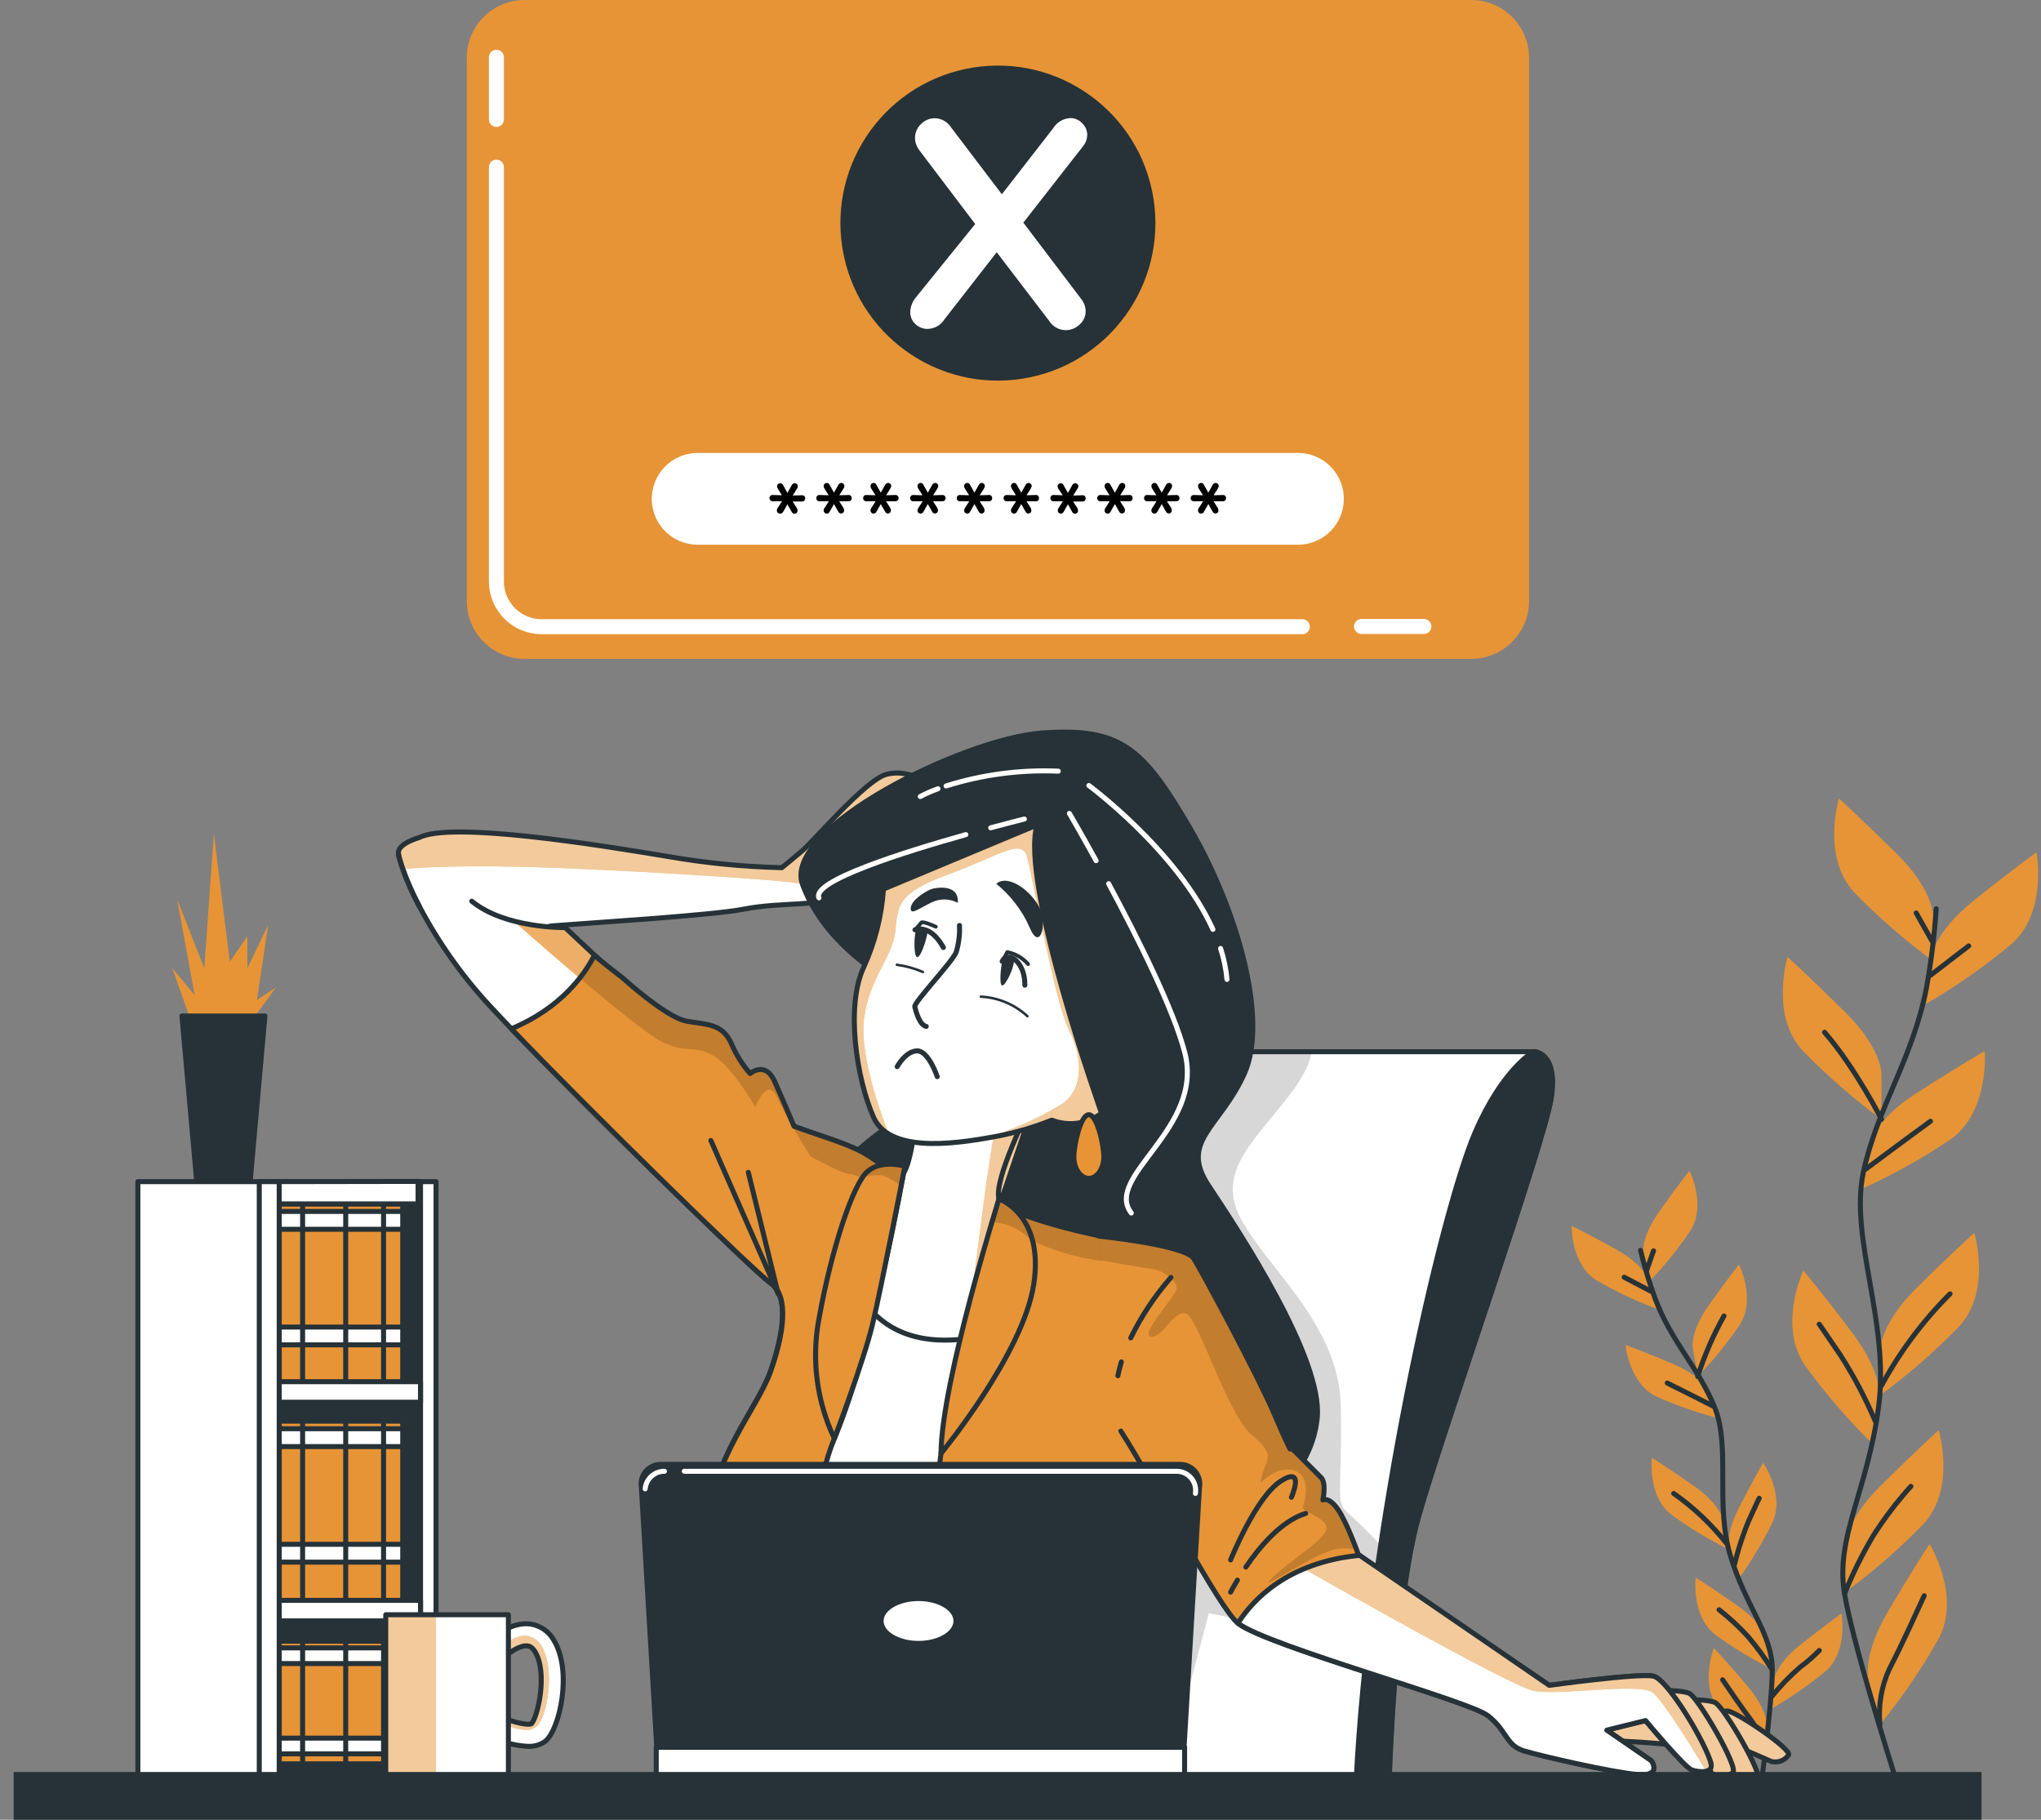 <svg width="553" height="493" viewBox="0 0 553 493" fill="none" xmlns="http://www.w3.org/2000/svg">
	<rect x="0" y="0" width="553" height="493" fill="#808080" stroke="none"/>
	<path d="M523.742 247.938C523.742 247.938 523.742 241.029 514.069 231.453C504.396 221.877 498.261 216.322 498.261 216.322C498.261 216.322 493.453 232.13 502.407 241.761C508.98 248.526 516.107 254.728 523.714 260.305L523.742 247.938Z" fill="#E79436" />
	<path d="M509.785 290.858C509.785 290.858 509.785 283.949 500.113 274.373C490.44 264.797 484.333 259.242 484.333 259.242C484.333 259.242 479.51 275.05 488.478 284.681C495.051 291.446 502.179 297.648 509.785 303.225V290.858Z" fill="#E79436" />
	<path d="M523.133 259.643C523.133 259.643 523.865 252.817 534.45 244.263C545.035 235.71 551.764 230.901 551.764 230.901C551.764 230.901 554.873 247.124 544.979 255.774C537.729 261.807 529.987 267.224 521.834 271.969L523.133 259.643Z" fill="#E79436" />
	<path d="M506.276 310.327C506.276 310.327 507.658 303.612 519.14 296.219C530.623 288.826 537.753 284.75 537.753 284.75C537.753 284.75 539.135 301.221 528.398 308.752C520.553 313.992 512.284 318.568 503.678 322.432L506.276 310.327Z" fill="#E79436" />
	<path d="M509.44 365.598C509.44 365.598 509.44 358.689 519.113 349.099C528.786 339.51 534.907 333.982 534.907 333.982C534.907 333.982 539.73 349.79 530.762 359.408C524.191 366.179 517.063 372.387 509.454 377.965L509.44 365.598Z" fill="#E79436" />
	<path d="M509.288 379.084C509.288 379.084 510.255 372.286 502.102 361.397C493.95 350.508 488.602 344.18 488.602 344.18C488.602 344.18 481.597 359.145 489.072 369.937C494.614 377.569 500.784 384.724 507.519 391.327L509.288 379.084Z" fill="#E79436" />
	<path d="M499.795 419.059C499.795 419.059 499.795 412.15 509.468 402.574C519.14 392.998 525.275 387.443 525.275 387.443C525.275 387.443 530.084 403.251 521.13 412.882C514.555 419.649 507.428 425.856 499.823 431.44L499.795 419.059Z" fill="#E79436" />
	<path d="M506.22 455.306C506.22 455.306 504.479 448.659 511.347 436.914C518.214 425.169 522.816 418.287 522.816 418.287C522.816 418.287 531.466 432.354 525.261 443.933C520.62 452.143 515.3 459.95 509.357 467.272L506.22 455.306Z" fill="#E79436" />
	<path d="M524.612 246.183C524.128 253.337 523.252 260.459 521.986 267.518C518.173 287.167 508.666 299.852 504.866 317.594C501.066 335.337 511.982 358.205 509.011 381.005C506.04 403.805 497.224 416.476 499.753 431.69C502.282 446.903 515.602 488.109 515.602 488.109" stroke="#263238" stroke-width="1.356" stroke-linecap="round" stroke-linejoin="round" />
	<path d="M523.05 264.216L533.414 256.257" stroke="#263238" stroke-width="1.356" stroke-linecap="round" stroke-linejoin="round" />
	<path d="M523.534 255.054L519.181 247.33" stroke="#263238" stroke-width="1.356" stroke-linecap="round" stroke-linejoin="round" />
	<path d="M505.447 316.779C505.447 316.779 514.125 310.271 523.051 303.763" stroke="#263238" stroke-width="1.356" stroke-linecap="round" stroke-linejoin="round" />
	<path d="M509.785 303.223C509.785 303.223 502.544 289.046 494.35 279.649" stroke="#263238" stroke-width="1.356" stroke-linecap="round" stroke-linejoin="round" />
	<path d="M509.785 375.382C514.735 366.234 520.991 357.855 528.357 350.51" stroke="#263238" stroke-width="1.356" stroke-linecap="round" stroke-linejoin="round" />
	<path d="M508.1 385.027C505.466 378.824 502.318 372.852 498.689 367.174C493.632 359.699 492.9 358.731 492.9 358.731" stroke="#263238" stroke-width="1.356" stroke-linecap="round" stroke-linejoin="round" />
	<path d="M499.795 431.691C501.998 426.245 504.613 420.974 507.616 415.925C510.621 411.231 514.009 406.795 517.745 402.659" stroke="#263238" stroke-width="1.356" stroke-linecap="round" stroke-linejoin="round" />
	<path d="M509.356 467.271C508.853 462.064 509.75 456.816 511.954 452.071C515.574 445.08 519.665 435.918 521.35 432.298" stroke="#263238" stroke-width="1.356" stroke-linecap="round" stroke-linejoin="round" />
	<path d="M445.227 339.759C445.227 339.759 444.481 335.447 449.469 328.359C454.458 321.27 457.76 317.166 457.76 317.166C457.76 317.166 462.486 326.562 457.926 333.554C454.539 338.514 450.745 343.182 446.581 347.51L445.227 339.759Z" fill="#E79436" />
	<path d="M458.644 365.157C458.644 365.157 457.898 360.846 462.886 353.757C467.875 346.668 471.177 342.564 471.177 342.564C471.177 342.564 475.903 351.961 471.343 358.966C467.954 363.92 464.159 368.583 459.998 372.909L458.644 365.157Z" fill="#E79436" />
	<path d="M446.871 347.027C446.871 347.027 445.683 342.882 438.111 338.612C430.539 334.342 425.813 332.104 425.813 332.104C425.813 332.104 425.619 342.619 432.722 346.958C437.922 349.951 443.362 352.507 448.986 354.599L446.871 347.027Z" fill="#E79436" />
	<path d="M462.956 376.985C462.956 376.985 461.326 372.923 453.367 369.523C445.407 366.124 440.433 364.355 440.433 364.355C440.433 364.355 441.345 374.83 448.917 378.395C454.404 380.826 460.085 382.795 465.899 384.281L462.956 376.985Z" fill="#E79436" />
	<path d="M466.963 411.986C466.963 411.986 466.231 407.675 459.142 402.687C452.053 397.698 447.59 394.921 447.59 394.921C447.59 394.921 446.291 405.354 452.938 410.411C457.793 413.947 462.938 417.067 468.317 419.738L466.963 411.986Z" fill="#E79436" />
	<path d="M468.538 420.429C468.538 420.429 467.156 416.284 471.122 408.546C475.088 400.808 477.713 396.289 477.713 396.289C477.713 396.289 483.724 404.911 480.214 412.498C477.57 417.883 474.478 423.037 470.97 427.905L468.538 420.429Z" fill="#E79436" />
	<path d="M480.615 455.181C480.615 455.181 481.113 450.842 487.898 445.508C494.682 440.174 498.952 437.093 498.952 437.093C498.952 437.093 500.845 447.442 494.503 452.873C489.857 456.674 484.902 460.081 479.69 463.057L480.615 455.181Z" fill="#E79436" />
	<path d="M478.805 444.458C478.805 444.458 478.059 440.147 470.984 435.158C463.91 430.17 459.46 427.393 459.46 427.393C459.46 427.393 458.161 437.825 464.808 442.896C469.667 446.426 474.811 449.546 480.187 452.224L478.805 444.458Z" fill="#E79436" />
	<path d="M478.805 467.893C478.805 467.893 479.164 463.526 473.582 456.907C467.999 450.288 464.379 446.475 464.379 446.475C464.379 446.475 460.469 456.23 465.623 462.821C469.401 467.463 473.561 471.78 478.059 475.727L478.805 467.893Z" fill="#E79436" />
	<path d="M444.495 338.735C445.577 343.171 446.901 347.544 448.461 351.835C452.98 363.746 460.317 370.669 464.628 381.378C468.939 392.087 464.628 407.632 468.884 421.602C473.14 435.572 480.187 442.564 480.187 452.375C480.187 462.186 476.374 489.476 476.374 489.476" stroke="#263238" stroke-width="1.356" stroke-linecap="round" stroke-linejoin="round" />
	<path d="M447.438 349.874L440.073 346.019" stroke="#263238" stroke-width="1.356" stroke-linecap="round" stroke-linejoin="round" />
	<path d="M446.139 344.18L448.018 338.874" stroke="#263238" stroke-width="1.356" stroke-linecap="round" stroke-linejoin="round" />
	<path d="M464.172 380.936C464.172 380.936 458.023 377.8 451.736 374.677" stroke="#263238" stroke-width="1.356" stroke-linecap="round" stroke-linejoin="round" />
	<path d="M459.985 372.909C461.797 367.215 464.181 361.72 467.101 356.507" stroke="#263238" stroke-width="1.356" stroke-linecap="round" stroke-linejoin="round" />
	<path d="M467.82 418.148C463.72 412.96 458.888 408.394 453.477 404.593" stroke="#263238" stroke-width="1.356" stroke-linecap="round" stroke-linejoin="round" />
	<path d="M469.92 424.008C470.904 419.839 472.23 415.758 473.886 411.807C476.249 406.57 476.65 405.879 476.65 405.879" stroke="#263238" stroke-width="1.356" stroke-linecap="round" stroke-linejoin="round" />
	<path d="M479.855 459.824C482.251 456.855 484.905 454.103 487.787 451.602C489.619 450.253 491.339 448.755 492.927 447.125" stroke="#263238" stroke-width="1.356" stroke-linecap="round" stroke-linejoin="round" />
	<path d="M480.187 452.375C478.213 449.191 476 446.161 473.568 443.311C471.173 440.696 468.566 438.284 465.775 436.098" stroke="#263238" stroke-width="1.356" stroke-linecap="round" stroke-linejoin="round" />
	<path d="M478.059 475.729C477.812 472.406 476.681 469.21 474.784 466.471C471.758 462.478 468.193 457.171 466.742 455.085" stroke="#263238" stroke-width="1.356" stroke-linecap="round" stroke-linejoin="round" />
	<path d="M52.753 279.565L46.701 262.279L52.753 269.616L48 243.68L55.351 262.279L57.949 225.951L62.274 260.538L67.027 253.629V262.279L72.651 250.603L69.625 270.915L74.807 267.461L66.599 278.695L52.753 279.565Z" fill="#E79436" />
	<path d="M71.781 275.239H49.299L53.347 320.632H67.732L71.781 275.239Z" fill="#263238" stroke="#263238" stroke-width="1.356" stroke-linecap="round" stroke-linejoin="round" />
	<path d="M113.954 320.121H37.36V482.345H113.954V320.121Z" fill="white" stroke="#263238" stroke-width="1.356" stroke-linecap="round" stroke-linejoin="round" />
	<path d="M118.14 320.121H75.65V482.345H118.14V320.121Z" fill="white" stroke="#263238" stroke-width="1.356" stroke-linecap="round" stroke-linejoin="round" />
	<path d="M113.359 320.121H75.65V482.345H113.359V320.121Z" fill="#263238" stroke="#263238" stroke-width="1.356" stroke-linecap="round" stroke-linejoin="round" />
	<path d="M109.117 444.621H75.65V477.84H109.117V444.621Z" fill="#E79436" stroke="#263238" stroke-width="1.356" stroke-linecap="round" stroke-linejoin="round" />
	<path d="M109.117 446.419H75.65V450.675H109.117V446.419Z" fill="white" stroke="#263238" stroke-width="1.356" stroke-linecap="round" stroke-linejoin="round" />
	<path d="M109.117 470.876H75.65V475.132H109.117V470.876Z" fill="white" stroke="#263238" stroke-width="1.356" stroke-linecap="round" stroke-linejoin="round" />
	<path d="M81.992 445.312V487.319" stroke="#263238" stroke-width="1.356" stroke-linecap="round" stroke-linejoin="round" />
	<path d="M93.669 445.312V487.319" stroke="#263238" stroke-width="1.356" stroke-linecap="round" stroke-linejoin="round" />
	<path d="M103.922 445.312V487.319" stroke="#263238" stroke-width="1.356" stroke-linecap="round" stroke-linejoin="round" />
	<path d="M109.117 326.146H75.65V374.992H109.117V326.146Z" fill="#E79436" stroke="#263238" stroke-width="1.356" stroke-linecap="round" stroke-linejoin="round" />
	<path d="M109.117 328.192H75.65V333.029H109.117V328.192Z" fill="white" stroke="#263238" stroke-width="1.356" stroke-linecap="round" stroke-linejoin="round" />
	<path d="M109.117 359.502H75.65V364.338H109.117V359.502Z" fill="white" stroke="#263238" stroke-width="1.356" stroke-linecap="round" stroke-linejoin="round" />
	<path d="M81.992 326.919V374.66" stroke="#263238" stroke-width="1.356" stroke-linecap="round" stroke-linejoin="round" />
	<path d="M93.669 326.919V374.66" stroke="#263238" stroke-width="1.356" stroke-linecap="round" stroke-linejoin="round" />
	<path d="M103.922 326.919V374.66" stroke="#263238" stroke-width="1.356" stroke-linecap="round" stroke-linejoin="round" />
	<path d="M109.117 385.011H75.65V433.858H109.117V385.011Z" fill="#E79436" stroke="#263238" stroke-width="1.356" stroke-linecap="round" stroke-linejoin="round" />
	<path d="M109.117 387.055H75.65V391.891H109.117V387.055Z" fill="white" stroke="#263238" stroke-width="1.356" stroke-linecap="round" stroke-linejoin="round" />
	<path d="M109.117 418.368H75.65V423.204H109.117V418.368Z" fill="white" stroke="#263238" stroke-width="1.356" stroke-linecap="round" stroke-linejoin="round" />
	<path d="M81.992 385.798V433.525" stroke="#263238" stroke-width="1.356" stroke-linecap="round" stroke-linejoin="round" />
	<path d="M93.669 385.798V433.525" stroke="#263238" stroke-width="1.356" stroke-linecap="round" stroke-linejoin="round" />
	<path d="M103.922 385.798V433.525" stroke="#263238" stroke-width="1.356" stroke-linecap="round" stroke-linejoin="round" />
	<path d="M113.939 374.315H75.65V379.87H113.939V374.315Z" fill="white" stroke="#263238" stroke-width="1.356" stroke-linecap="round" stroke-linejoin="round" />
	<path d="M113.939 433.553H75.65V439.108H113.939V433.553Z" fill="white" stroke="#263238" stroke-width="1.356" stroke-linecap="round" stroke-linejoin="round" />
	<path d="M113.939 320.121V482.331" stroke="#263238" stroke-width="1.356" stroke-linecap="round" stroke-linejoin="round" />
	<path d="M70.246 320.122V482.332H75.649V326.146H113.275V320.053L70.246 320.122Z" fill="white" stroke="#263238" stroke-width="1.356" stroke-linecap="round" stroke-linejoin="round" />
	<path d="M75.65 326.146V320.121" stroke="#263238" stroke-width="1.356" stroke-linecap="round" stroke-linejoin="round" />
	<path d="M113.649 245.603C109.628 237.851 107.942 232.296 107.942 231.011C107.942 228.468 113.47 226.948 113.47 226.948C122.092 222.389 162.648 228.98 180.902 232.02C191.12 233.801 201.457 234.817 211.826 235.06C211.826 235.06 214.355 233.042 217.354 230.5C220.352 227.957 234.585 211.237 240.167 209.773C245.75 208.308 250.807 211.804 250.807 211.804C250.807 211.804 259.941 217.331 258.407 218.395C256.873 219.459 234.585 238.666 229.002 242.217C223.42 245.769 211.771 244.249 201.629 246.28C192.896 248.021 157.521 250.177 149.41 250.84C143.319 252.285 136.925 251.752 131.157 249.32" fill="white" />
	<path d="M250.904 211.749C250.904 211.749 245.833 208.198 240.264 209.718C234.695 211.238 220.491 227.972 217.451 230.445C214.411 232.919 211.923 235.005 211.923 235.005C201.554 234.763 191.217 233.747 180.999 231.965C162.745 228.925 122.189 222.293 113.567 226.894C113.567 226.894 108.039 228.414 108.039 230.956C108.231 232.378 108.598 233.77 109.131 235.102L109.891 235.378C109.891 235.378 120.02 234.314 141.88 234.839C163.74 235.364 214.3 238.363 217.547 239.537C218.929 240.063 228.726 237.852 239.587 234.01C247.878 227.253 257.62 218.81 258.601 218.216C260.038 217.318 250.904 211.749 250.904 211.749Z" fill="#E79436" />
	<path opacity="0.5" d="M250.904 211.749C250.904 211.749 245.833 208.198 240.264 209.718C234.695 211.238 220.491 227.972 217.451 230.445C214.411 232.919 211.923 235.005 211.923 235.005C201.554 234.763 191.217 233.747 180.999 231.965C162.745 228.925 122.189 222.293 113.567 226.894C113.567 226.894 108.039 228.414 108.039 230.956C108.231 232.378 108.598 233.77 109.131 235.102L109.891 235.378C109.891 235.378 120.02 234.314 141.88 234.839C163.74 235.364 214.3 238.363 217.547 239.537C218.929 240.063 228.726 237.852 239.587 234.01C247.878 227.253 257.62 218.81 258.601 218.216C260.038 217.318 250.904 211.749 250.904 211.749Z" fill="white" />
	<path d="M113.649 245.603C109.628 237.851 107.942 232.296 107.942 231.011C107.942 228.468 113.47 226.948 113.47 226.948C122.092 222.389 162.648 228.98 180.902 232.02C191.12 233.801 201.457 234.817 211.826 235.06C211.826 235.06 214.355 233.042 217.354 230.5C220.352 227.957 234.585 211.237 240.167 209.773C245.75 208.308 250.807 211.804 250.807 211.804C250.807 211.804 259.941 217.331 258.407 218.395C256.873 219.459 234.585 238.666 229.002 242.217C223.42 245.769 211.771 244.249 201.629 246.28C192.896 248.021 157.521 250.177 149.41 250.84C143.319 252.285 136.925 251.752 131.157 249.32" stroke="#263238" stroke-width="1.356" stroke-linecap="round" stroke-linejoin="round" />
	<path d="M313.887 290.678C314.804 288.937 316.18 287.48 317.865 286.465C319.551 285.449 321.482 284.913 323.45 284.916H415.616C415.616 284.916 422.276 284.916 420.286 297.573C418.297 310.231 390.964 387.515 384.359 410.881C377.754 434.248 376.359 483.495 376.359 483.495H265.814C265.814 483.495 274.575 365.724 313.887 290.678Z" fill="white" />
	<path opacity="0.16" d="M355.396 284.916H323.449C321.481 284.913 319.55 285.449 317.865 286.465C316.179 287.48 314.804 288.937 313.887 290.678C274.574 365.724 265.717 483.454 265.717 483.454H315.296L327.525 437.011L378.514 447.527C378.873 443.63 379.288 439.664 379.771 435.754L378.652 423.318C378.652 423.318 368.205 412.332 364.917 409.582C361.628 406.833 363.811 401.872 363.259 380.44C362.706 359.008 343.471 343.601 336.313 330.405C329.156 317.209 340.169 308.959 350.062 295.763C353.586 290.996 355.023 287.486 355.396 284.916Z" fill="black" />
	<path d="M313.887 290.678C314.804 288.937 316.18 287.48 317.865 286.465C319.551 285.449 321.482 284.913 323.45 284.916H415.616C415.616 284.916 422.276 284.916 420.286 297.573C418.297 310.231 390.964 387.515 384.359 410.881C377.754 434.248 376.359 483.495 376.359 483.495H265.814C265.814 483.495 274.575 365.724 313.887 290.678Z" stroke="#263238" stroke-width="1.356" stroke-linecap="round" stroke-linejoin="round" />
	<path d="M399.627 306.901C390.314 328.637 370.61 414.682 367.404 483.454H376.303C376.303 483.454 377.684 434.151 384.303 410.84C390.922 387.529 418.282 310.231 420.23 297.532C422.178 284.834 415.56 284.875 415.56 284.875C415.56 284.875 407.103 289.476 399.627 306.901Z" fill="#263238" stroke="#263238" stroke-width="1.356" stroke-linecap="round" stroke-linejoin="round" />
	<path d="M237.721 263.457C237.721 263.457 223.019 254.834 217.45 239.634C211.881 224.435 261.046 200.087 282.395 198.567C303.744 197.047 309.768 202.616 322.467 224.421C335.166 246.226 343.761 276.128 337.17 290.83C330.578 305.533 319.427 309.084 327.497 321.23C335.567 333.376 358.422 367.866 356.902 384.088C355.382 400.311 339.671 414.488 316.829 416.035C293.988 417.583 263.589 403.862 238.246 381.49C212.904 359.119 219.481 326.218 228.574 315.578C237.666 304.938 251.387 300.876 252.396 290.236C253.405 279.596 237.721 263.457 237.721 263.457Z" fill="#263238" stroke="#263238" stroke-width="1.356" stroke-linecap="round" stroke-linejoin="round" />
	<path d="M300.386 239.399C308.193 253.936 317.963 273.406 321.016 285.165C326.35 305.754 298.907 318.715 306.521 328.623" stroke="white" stroke-width="1.356" stroke-linecap="round" stroke-linejoin="round" />
	<path d="M289.747 220.358C289.747 220.358 292.787 225.54 296.987 233.168" stroke="white" stroke-width="1.356" stroke-linecap="round" stroke-linejoin="round" />
	<path d="M330.704 256.934C331.604 259.658 332.189 262.477 332.445 265.335" stroke="white" stroke-width="1.356" stroke-linecap="round" stroke-linejoin="round" />
	<path d="M295.025 212.801C295.025 212.801 319.041 230.543 328.631 251.781" stroke="white" stroke-width="1.356" stroke-linecap="round" stroke-linejoin="round" />
	<path d="M261.696 226.106C244.548 230.915 219.883 238.722 221.886 243.227" stroke="white" stroke-width="1.356" stroke-linecap="round" stroke-linejoin="round" />
	<path d="M277.545 221.879C277.545 221.879 273.883 222.791 268.425 224.256" stroke="white" stroke-width="1.356" stroke-linecap="round" stroke-linejoin="round" />
	<path d="M256.335 212.924C266.158 209.828 276.445 208.472 286.735 208.916" stroke="white" stroke-width="1.356" stroke-linecap="round" stroke-linejoin="round" />
	<path d="M249.343 215.783C250.896 214.974 252.502 214.272 254.151 213.683" stroke="white" stroke-width="1.356" stroke-linecap="round" stroke-linejoin="round" />
	<path d="M107.943 231.012C107.936 231.108 107.936 231.205 107.943 231.302C107.936 231.205 107.936 231.108 107.943 231.012V231.012ZM113.65 245.604C111.322 241.342 109.469 236.838 108.122 232.172C109.462 236.84 111.316 241.345 113.65 245.604V245.604ZM107.97 231.385C107.97 231.468 107.97 231.564 107.97 231.689C107.998 231.564 107.984 231.468 107.97 231.385V231.385ZM108.039 231.772C108.056 231.907 108.084 232.041 108.122 232.172C108.084 232.041 108.056 231.907 108.039 231.772ZM113.65 245.59C118.817 255.378 125.247 264.447 132.774 272.563C151.027 292.336 203.757 344.057 208.773 347.608C213.789 351.16 212.324 361.288 208.773 371.431C205.222 381.573 192.039 396.303 192.551 412.498C193.062 428.693 198.078 453.565 197.622 458.636C197.166 463.708 184.481 480.952 184.481 480.952H315.282C315.282 480.952 298.977 460.225 298.977 453.137C298.977 446.048 321.362 355.222 322.371 348.631C323.38 342.04 319.331 337.48 311.22 336.968C303.109 336.457 272.184 329.866 270.664 324.795C269.144 319.724 278.775 300.461 278.775 300.461L248.375 301.981C248.375 301.981 246.855 315.164 244.824 317.706C242.793 320.249 239.753 315.164 232.651 311.626C225.548 308.089 211.923 305.035 206.797 300.972C201.67 296.91 153.059 251.228 153.059 251.228" fill="white" />
	<path d="M214.563 304.884C217.092 309.306 219.62 313.299 219.62 313.299C219.62 313.299 228.146 318.094 230.274 318.094C232.402 318.094 245.198 325.003 245.198 325.003C245.198 325.003 255.865 322.336 252.107 313.271C250.921 310.951 249.424 308.803 247.657 306.887C247.022 310.908 245.999 316.173 244.797 317.679C242.766 320.208 239.726 315.137 232.623 311.599C228.022 309.306 220.574 307.205 214.563 304.884Z" fill="#E79436" />
	<path d="M188.53 284.363C172.874 269.867 153.059 251.282 153.059 251.282L141.535 249.624L140.153 250.398C140.153 250.398 172.68 279.181 179.603 282.387C182.404 283.674 185.447 284.348 188.53 284.363Z" fill="#E79436" />
	<path d="M204.932 299.368L203.689 298.263C204.324 299.313 204.684 299.976 204.684 299.976L204.932 299.368Z" fill="#E79436" />
	<g opacity="0.5">
		<path opacity="0.5" d="M214.562 304.882C217.091 309.304 219.62 313.297 219.62 313.297C219.62 313.297 228.146 318.092 230.274 318.092C232.402 318.092 245.197 325.001 245.197 325.001C245.197 325.001 255.865 322.334 252.106 313.269C250.92 310.949 249.423 308.801 247.657 306.885C247.021 310.906 245.999 316.171 244.796 317.677C242.765 320.206 239.725 315.135 232.623 311.597C228.021 309.304 220.573 307.203 214.562 304.882Z" fill="white" />
		<path opacity="0.5" d="M188.53 284.363C172.874 269.867 153.059 251.282 153.059 251.282L141.535 249.624L140.153 250.398C140.153 250.398 172.68 279.181 179.603 282.387C182.404 283.674 185.447 284.348 188.53 284.363Z" fill="white" />
		<path opacity="0.5" d="M204.932 299.368L203.688 298.263C204.324 299.313 204.683 299.976 204.683 299.976L204.932 299.368Z" fill="white" />
	</g>
	<path d="M113.65 245.59C118.817 255.378 125.247 264.447 132.774 272.563C151.027 292.336 203.757 344.057 208.773 347.608C213.789 351.16 212.324 361.288 208.773 371.431C205.222 381.573 192.039 396.303 192.551 412.498C193.062 428.693 198.078 453.565 197.622 458.636C197.166 463.708 184.481 480.952 184.481 480.952H315.282C315.282 480.952 298.977 460.225 298.977 453.137C298.977 446.048 321.362 355.222 322.371 348.631C323.38 342.04 319.331 337.48 311.22 336.968C303.109 336.457 272.184 329.866 270.664 324.795C269.144 319.724 278.775 300.461 278.775 300.461L248.375 301.981C248.375 301.981 246.855 315.164 244.824 317.706C242.793 320.249 239.753 315.164 232.651 311.626C225.548 308.089 211.923 305.035 206.797 300.972C201.67 296.91 153.059 251.228 153.059 251.228M107.943 231.012C107.936 231.108 107.936 231.205 107.943 231.302C107.936 231.205 107.936 231.108 107.943 231.012V231.012ZM113.65 245.604C111.322 241.342 109.469 236.838 108.122 232.172C109.462 236.84 111.316 241.345 113.65 245.604V245.604ZM107.97 231.385C107.97 231.468 107.97 231.564 107.97 231.689C107.998 231.564 107.984 231.468 107.97 231.385V231.385ZM108.039 231.772C108.056 231.907 108.084 232.041 108.122 232.172C108.084 232.041 108.056 231.907 108.039 231.772Z" stroke="#263238" stroke-width="1.356" stroke-linecap="round" stroke-linejoin="round" />
	<path d="M153.058 251.284C153.058 251.284 136.864 251.588 127.827 244.14" stroke="#263238" stroke-width="1.356" stroke-linecap="round" stroke-linejoin="round" />
	<path d="M270.678 324.795C269.158 319.738 278.789 300.462 278.789 300.462L248.39 301.982C248.39 301.982 246.87 315.164 244.838 317.707C242.807 320.249 239.767 315.164 232.665 311.627C232.126 311.351 231.532 311.088 230.924 310.825L229.086 339.719C229.086 339.719 231.753 367.7 263.728 362.381C276.675 360.225 290.493 348.673 302.418 335.684C290.148 333.432 271.839 328.678 270.678 324.795Z" fill="white" />
	<path d="M269.821 304.289C269.821 304.289 267.983 314.597 266.504 325.997C265.026 337.397 263.934 345.881 263.934 345.881L270.678 324.795L278.277 302.451C278.277 302.451 270.926 302.451 269.821 304.289Z" fill="#E79436" />
	<path opacity="0.5" d="M269.821 304.289C269.821 304.289 267.983 314.597 266.504 325.997C265.026 337.397 263.934 345.881 263.934 345.881L270.678 324.795L278.277 302.451C278.277 302.451 270.926 302.451 269.821 304.289Z" fill="white" />
	<path d="M270.678 324.795C269.158 319.738 278.789 300.462 278.789 300.462L248.39 301.982C248.39 301.982 246.87 315.164 244.838 317.707C242.807 320.249 239.767 315.164 232.665 311.627C232.126 311.351 231.532 311.088 230.924 310.825L229.086 339.719C229.086 339.719 231.753 367.7 263.728 362.381C276.675 360.225 290.493 348.673 302.418 335.684C290.148 333.432 271.839 328.678 270.678 324.795Z" stroke="#263238" stroke-width="1.356" stroke-linecap="round" stroke-linejoin="round" />
	<path d="M244.824 317.705C242.793 320.234 239.753 315.163 232.65 311.625C228.173 309.373 221.043 307.328 215.143 305.117C213.471 301.151 211.26 295.983 209.837 292.861C207.308 287.333 203.245 290.829 203.245 290.829C201.126 288.419 199.413 285.679 198.174 282.718C195.645 277.191 191.583 277.647 186.014 276.638C180.446 275.63 168.769 264.976 168.769 264.976C168.769 264.976 163.311 260.83 161.059 258.771C158.433 263.939 152.146 273.032 138.549 278.711C160.23 301.359 204.213 344.388 208.828 347.622C213.899 351.159 212.379 361.301 208.828 371.444C205.277 381.586 192.094 396.316 192.605 412.511C193.117 428.706 198.133 453.578 197.677 458.649C197.221 463.168 187.106 477.331 184.909 480.371L190.063 480.952H216.898C216.746 467.355 216.759 411.862 226.059 389.753C236.713 364.341 244.824 317.705 244.824 317.705Z" fill="#E79436" />
	<path opacity="0.16" d="M232.651 311.625C228.174 309.373 221.043 307.328 215.143 305.117C213.471 301.151 211.26 295.983 209.837 292.861C207.308 287.333 203.246 290.829 203.246 290.829C201.126 288.419 199.414 285.679 198.175 282.718C195.646 277.191 191.583 277.647 186.015 276.638C180.446 275.63 168.77 264.976 168.77 264.976C168.77 264.976 163.312 260.83 161.059 258.771C159.935 260.966 158.598 263.044 157.066 264.976C166.131 272.645 176.135 280.77 179.631 282.387C186.54 285.578 188.157 282.912 193.449 286.117C198.741 289.323 204.641 299.935 204.641 299.935C204.641 299.935 207.847 291.396 210.514 297.269C213.181 303.141 219.579 313.256 219.579 313.256C219.579 313.256 228.104 318.051 230.232 318.051C231.904 318.051 240.099 322.307 243.581 324.145C244.354 320.096 244.783 317.664 244.783 317.664C242.793 320.234 239.753 315.163 232.651 311.625Z" fill="black" />
	<path d="M244.824 317.705C242.793 320.234 239.753 315.163 232.65 311.625C228.173 309.373 221.043 307.328 215.143 305.117C213.471 301.151 211.26 295.983 209.837 292.861C207.308 287.333 203.245 290.829 203.245 290.829C201.126 288.419 199.413 285.679 198.174 282.718C195.645 277.191 191.583 277.647 186.014 276.638C180.446 275.63 168.769 264.976 168.769 264.976C168.769 264.976 163.311 260.83 161.059 258.771C158.433 263.939 152.146 273.032 138.549 278.711C160.23 301.359 204.213 344.388 208.828 347.622C213.899 351.159 212.379 361.301 208.828 371.444C205.277 381.586 192.094 396.316 192.605 412.511C193.117 428.706 198.133 453.578 197.677 458.649C197.221 463.168 187.106 477.331 184.909 480.371L190.063 480.952H216.898C216.746 467.355 216.759 411.862 226.059 389.753C236.713 364.341 244.824 317.705 244.824 317.705Z" stroke="#263238" stroke-width="1.356" stroke-linecap="round" stroke-linejoin="round" />
	<path d="M245.183 315.937C245.183 315.937 238.882 314.002 234.999 317.402C231.116 320.801 225.327 338.239 221.914 357.156C219.81 368.168 221.262 379.564 226.059 389.698C226.059 389.698 234.032 368.791 236.45 358.607C238.868 348.423 245.183 315.937 245.183 315.937Z" fill="#E79436" />
	<path opacity="0.16" d="M233.093 319.02C233.093 319.02 237.653 317.914 239.532 318.55C241.114 319.228 242.594 320.126 243.926 321.217L245.184 315.938C243.297 314.974 241.158 314.622 239.062 314.929C235.925 315.565 233.093 319.02 233.093 319.02Z" fill="black" />
	<path d="M245.183 315.937C245.183 315.937 238.882 314.002 234.999 317.402C231.116 320.801 225.327 338.239 221.914 357.156C219.81 368.168 221.262 379.564 226.059 389.698C226.059 389.698 234.032 368.791 236.45 358.607C238.868 348.423 245.183 315.937 245.183 315.937Z" stroke="#263238" stroke-width="1.356" stroke-linecap="round" stroke-linejoin="round" />
	<path d="M202.748 317.596L210.859 350.552L192.606 308.974" stroke="#263238" stroke-width="1.356" stroke-linecap="round" stroke-linejoin="round" />
	<path d="M256.183 480.953H315.297C315.297 480.953 298.991 460.226 298.991 453.137C298.991 446.048 321.376 355.222 322.385 348.631C323.394 342.04 319.345 337.48 311.234 336.969C303.123 336.457 272.198 329.866 270.678 324.795C270.678 324.795 259.016 365.862 254.967 393.747C251.485 417.666 255.091 467.3 256.183 480.953Z" fill="#E79436" />
	<path opacity="0.16" d="M311.234 336.968C304.587 336.553 282.631 332.048 274.077 327.654L277.186 334.84C282.819 337.828 288.878 339.935 295.15 341.085C305.444 342.923 315.02 342.564 321.28 351.767L321.584 352.223C321.97 350.454 322.233 349.21 322.316 348.63C323.408 342.039 319.345 337.479 311.234 336.968Z" fill="black" />
	<path d="M256.183 480.953H315.297C315.297 480.953 298.991 460.226 298.991 453.137C298.991 446.048 321.376 355.222 322.385 348.631C323.394 342.04 319.345 337.48 311.234 336.969C303.123 336.457 272.198 329.866 270.678 324.795C270.678 324.795 259.016 365.862 254.967 393.747C251.485 417.666 255.091 467.3 256.183 480.953Z" stroke="#263238" stroke-width="1.356" stroke-linecap="round" stroke-linejoin="round" />
	<path d="M270.677 324.795C270.677 324.795 255.035 374.54 254.966 393.747C254.966 393.747 277.186 366.843 280.088 347.94C282.989 329.037 270.677 324.795 270.677 324.795Z" fill="#E79436" />
	<path opacity="0.16" d="M267.983 331.151C270.334 331.072 272.668 331.567 274.784 332.593C276.9 333.618 278.735 335.144 280.129 337.038C280.129 337.038 277.062 328.015 270.678 324.795L267.983 331.151Z" fill="black" />
	<path d="M270.677 324.795C270.677 324.795 255.035 374.54 254.966 393.747C254.966 393.747 277.186 366.843 280.088 347.94C282.989 329.037 270.677 324.795 270.677 324.795Z" stroke="#263238" stroke-width="1.356" stroke-linecap="round" stroke-linejoin="round" />
	<path d="M437.669 471.598C437.669 471.598 449.124 472.067 456.627 473.145C461.631 473.824 466.669 474.225 471.717 474.347C471.717 474.347 467.571 465.974 463.149 463.611C458.728 461.248 450.713 457.02 443.998 457.959C437.282 458.899 427.679 465.67 428.48 467.825C429.281 469.981 432.86 470.948 437.669 471.598Z" fill="white" />
	<path d="M437.669 471.598C437.669 471.598 449.124 472.067 456.627 473.145C461.631 473.824 466.668 474.225 471.716 474.347C471.716 474.347 467.571 465.974 463.149 463.611C458.727 461.248 450.713 457.02 443.997 457.959C437.282 458.899 427.678 465.67 428.48 467.825C429.281 469.981 432.86 470.948 437.669 471.598Z" fill="#E79436" />
	<path opacity="0.5" d="M437.669 471.598C437.669 471.598 449.124 472.067 456.627 473.145C461.631 473.824 466.668 474.225 471.716 474.347C471.716 474.347 467.571 465.974 463.149 463.611C458.727 461.248 450.713 457.02 443.997 457.959C437.282 458.899 427.678 465.67 428.48 467.825C429.281 469.981 432.86 470.948 437.669 471.598Z" fill="white" />
	<path d="M437.669 471.598C437.669 471.598 449.124 472.067 456.627 473.145C461.631 473.824 466.669 474.225 471.717 474.347C471.717 474.347 467.571 465.974 463.149 463.611C458.728 461.248 450.713 457.02 443.998 457.959C437.282 458.899 427.679 465.67 428.48 467.825C429.281 469.981 432.86 470.948 437.669 471.598Z" stroke="#263238" stroke-width="1.356" stroke-linecap="round" stroke-linejoin="round" />
	<path d="M456.697 468.171C456.697 468.171 465.775 463.459 468.041 463.528C470.308 463.597 485.369 473.781 484.623 475.412C484.116 476.168 483.385 476.745 482.532 477.063C481.679 477.38 480.747 477.421 479.87 477.18C478.198 476.393 468.055 472.081 468.055 472.081L461.423 473.643L456.697 468.171Z" fill="white" />
	<path d="M456.696 468.171C456.696 468.171 465.774 463.459 468.04 463.528C470.307 463.597 485.368 473.781 484.622 475.412C483.876 477.042 480.311 478.369 479.869 477.18C479.426 475.992 468.054 472.081 468.054 472.081L461.422 473.643L456.696 468.171Z" fill="#E79436" />
	<path opacity="0.5" d="M456.696 468.171C456.696 468.171 465.774 463.459 468.04 463.528C470.307 463.597 485.368 473.781 484.622 475.412C483.876 477.042 480.311 478.369 479.869 477.18C479.426 475.992 468.054 472.081 468.054 472.081L461.422 473.643L456.696 468.171Z" fill="white" />
	<path d="M456.697 468.171C456.697 468.171 465.775 463.459 468.041 463.528C470.308 463.597 485.369 473.781 484.623 475.412C484.116 476.168 483.385 476.745 482.532 477.063C481.679 477.38 480.747 477.421 479.87 477.18C478.198 476.393 468.055 472.081 468.055 472.081L461.423 473.643L456.697 468.171Z" stroke="#263238" stroke-width="1.356" stroke-linecap="round" stroke-linejoin="round" />
	<path d="M450.215 460.419C450.215 460.419 462.32 460.032 464.724 461.248C467.129 462.464 477.99 481.091 476.359 482.445C474.729 483.799 470.224 483.398 470.362 481.892C470.5 480.386 460.358 470.409 460.358 470.409L452.468 468.682L450.215 460.419Z" fill="white" />
	<path d="M450.216 460.419C450.216 460.419 462.32 460.032 464.725 461.248C467.129 462.464 477.99 481.091 476.36 482.445C474.729 483.799 470.224 483.398 470.363 481.892C470.501 480.386 460.358 470.409 460.358 470.409L452.468 468.682L450.216 460.419Z" fill="#E79436" />
	<path opacity="0.5" d="M450.216 460.419C450.216 460.419 462.32 460.032 464.725 461.248C467.129 462.464 477.99 481.091 476.36 482.445C474.729 483.799 470.224 483.398 470.363 481.892C470.501 480.386 460.358 470.409 460.358 470.409L452.468 468.682L450.216 460.419Z" fill="white" />
	<path d="M450.215 460.419C450.215 460.419 462.32 460.032 464.724 461.248C467.129 462.464 477.99 481.091 476.359 482.445C474.729 483.799 470.224 483.398 470.362 481.892C470.5 480.386 460.358 470.409 460.358 470.409L452.468 468.682L450.215 460.419Z" stroke="#263238" stroke-width="1.356" stroke-linecap="round" stroke-linejoin="round" />
	<path d="M443.044 457.918C443.044 457.918 455.3 457.517 457.732 458.761C460.164 460.004 471.163 478.838 469.505 480.22C467.847 481.602 463.315 481.174 463.453 479.654C463.591 478.134 453.324 468.033 453.324 468.033L445.338 466.278L443.044 457.918Z" fill="white" />
	<path d="M443.044 457.918C443.044 457.918 455.3 457.517 457.732 458.761C460.164 460.004 471.163 478.838 469.505 480.22C467.847 481.602 463.315 481.174 463.453 479.654C463.591 478.134 453.324 468.033 453.324 468.033L445.338 466.278L443.044 457.918Z" fill="#E79436" />
	<path opacity="0.5" d="M443.044 457.918C443.044 457.918 455.3 457.517 457.732 458.761C460.164 460.004 471.163 478.838 469.505 480.22C467.847 481.602 463.315 481.174 463.453 479.654C463.591 478.134 453.324 468.033 453.324 468.033L445.338 466.278L443.044 457.918Z" fill="white" />
	<path d="M443.044 457.918C443.044 457.918 455.3 457.517 457.732 458.761C460.164 460.004 471.163 478.838 469.505 480.22C467.847 481.602 463.315 481.174 463.453 479.654C463.591 478.134 453.324 468.033 453.324 468.033L445.338 466.278L443.044 457.918Z" stroke="#263238" stroke-width="1.356" stroke-linecap="round" stroke-linejoin="round" />
	<path d="M303.689 387.696C312.56 401.362 330.372 435.99 335.567 439.886C343.678 445.966 397.9 460.724 403.123 464.759C408.347 468.794 407.987 472.842 412.934 474.321C417.881 475.8 436.425 480.042 443.5 480.705C450.575 481.368 447.41 476.988 447.41 476.988L435.347 468.697L445.863 466.099C445.863 466.099 456.406 478.784 458.382 479.475C460.358 480.166 463.84 479.475 463.619 477.914C463.232 475.413 451.984 454.948 447.991 454.078C443.997 453.207 419.76 456.565 419.76 456.565C419.76 456.565 368.924 422.282 368.012 421.066C368.012 421.066 364.972 412.444 362.485 408.893C359.997 405.341 358.422 406.364 358.422 406.364C358.422 406.364 359.445 401.79 357.925 400.27L349.813 392.159L349.523 392.546C348.142 389.782 346.76 386.632 345.24 383.039C340.998 373.049 325.977 345.012 323.449 340.963C321.556 337.937 305.692 335.767 297.65 334.855" fill="#E79436" />
	<path opacity="0.16" d="M339.008 388.565C345.641 394.452 343.43 394.452 341.951 399.62C340.473 404.788 343.057 397.782 349.316 398.155C355.576 398.528 353.738 406.612 352.992 408.09C352.246 409.569 360.73 411.407 359.252 414.709C357.773 418.012 349.316 422.806 344.535 427.601C339.754 432.396 357.041 419.863 362.927 419.504C364.724 419.38 366.202 419.614 367.446 419.587C366.141 415.889 364.465 412.334 362.444 408.975C359.901 405.423 358.381 406.446 358.381 406.446C358.381 406.446 359.404 401.872 357.884 400.352L349.772 392.241L349.482 392.628C348.101 389.864 346.719 386.714 345.199 383.121C340.957 373.131 325.936 345.094 323.408 341.045C321.515 338.019 305.651 335.849 297.609 334.938L298.342 341.335L298.521 341.473C298.521 341.473 308.457 343.311 311.773 343.684C315.089 344.057 319.138 346.987 318.765 349.212C318.392 351.436 308.83 361.358 311.773 362.104C314.716 362.85 318.032 354.739 321.349 355.844C324.665 356.95 332.334 382.679 339.008 388.565Z" fill="black" />
	<path d="M303.689 387.696C312.56 401.362 330.372 435.99 335.567 439.886C343.678 445.966 397.9 460.724 403.123 464.759C408.347 468.794 407.987 472.842 412.934 474.321C417.881 475.8 436.425 480.042 443.5 480.705C450.575 481.368 447.41 476.988 447.41 476.988L435.347 468.697L445.863 466.099C445.863 466.099 456.406 478.784 458.382 479.475C460.358 480.166 463.84 479.475 463.619 477.914C463.232 475.413 451.984 454.948 447.991 454.078C443.997 453.207 419.76 456.565 419.76 456.565C419.76 456.565 368.924 422.282 368.012 421.066C368.012 421.066 364.972 412.444 362.485 408.893C359.997 405.341 358.422 406.364 358.422 406.364C358.422 406.364 359.445 401.79 357.925 400.27L349.813 392.159L349.523 392.546C348.142 389.782 346.76 386.632 345.24 383.039C340.998 373.049 325.977 345.012 323.449 340.963C321.556 337.937 305.692 335.767 297.65 334.855" stroke="#263238" stroke-width="1.356" stroke-linecap="round" stroke-linejoin="round" />
	<path d="M303.828 368.942C303.454 370.186 303.137 371.43 302.888 372.701" stroke="#263238" stroke-width="1.356" stroke-linecap="round" stroke-linejoin="round" />
	<path d="M317.258 346.074C312.916 351.023 309.254 356.53 306.37 362.449" stroke="#263238" stroke-width="1.356" stroke-linecap="round" stroke-linejoin="round" />
	<path d="M337.557 424.533C341.288 419.005 347.23 412 353.779 409.996" stroke="#263238" stroke-width="1.356" stroke-linecap="round" stroke-linejoin="round" />
	<path d="M333.426 431.332C333.426 431.332 334.089 430.033 335.277 428.071" stroke="#263238" stroke-width="1.356" stroke-linecap="round" stroke-linejoin="round" />
	<path d="M333.426 422.599C333.426 422.599 340.21 405.63 346.995 401.264C353.78 396.897 349.897 405.63 349.897 405.63" stroke="#263238" stroke-width="1.356" stroke-linecap="round" stroke-linejoin="round" />
	<path d="M403.124 464.772C408.361 468.82 407.987 472.855 412.934 474.334C417.881 475.812 436.425 480.055 443.5 480.718C450.575 481.381 447.41 477.001 447.41 477.001L435.347 468.71L445.863 466.112C445.863 466.112 456.406 478.797 458.382 479.488C460.358 480.179 464.116 480.428 463.619 477.927C462.652 473.09 451.984 454.961 447.991 454.09C443.997 453.22 419.76 456.578 419.76 456.578C419.76 456.578 373.456 424.796 368.385 421.355C348.722 423.249 339.367 433.543 335.429 439.72L335.567 439.83C343.678 445.965 397.9 460.723 403.124 464.772Z" fill="white" />
	<path d="M463.605 477.981C461.09 471.832 451.97 455.016 447.977 454.145C443.984 453.275 419.747 456.632 419.747 456.632C419.747 456.632 373.442 424.851 368.371 421.41C363.21 421.859 358.146 423.084 353.351 425.044C360.661 429.19 409.383 456.826 415.532 458.056C422.054 459.437 443.818 455.859 447.645 458.429C450.077 460.059 457.318 471.542 462.21 479.695C463.605 479.487 464.116 479.225 463.605 477.981Z" fill="#E79436" />
	<path opacity="0.5" d="M463.605 477.981C459.681 469.179 451.97 455.016 447.977 454.145C443.984 453.275 419.747 456.632 419.747 456.632C419.747 456.632 373.442 424.851 368.371 421.41C363.21 421.859 358.146 423.084 353.351 425.044C360.661 429.19 409.383 456.826 415.532 458.056C422.054 459.437 443.818 455.859 447.645 458.429C450.077 460.059 457.318 471.542 462.21 479.695C463.605 479.487 464.158 479.211 463.605 477.981Z" fill="white" />
	<path d="M403.124 464.772C408.361 468.82 407.987 472.855 412.934 474.334C417.881 475.812 436.425 480.055 443.5 480.718C450.575 481.381 447.41 477.001 447.41 477.001L435.347 468.71L445.863 466.112C445.863 466.112 456.406 478.797 458.382 479.488C460.358 480.179 464.116 480.428 463.619 477.927C462.652 473.09 451.984 454.961 447.991 454.09C443.997 453.22 419.76 456.578 419.76 456.578C419.76 456.578 373.456 424.796 368.385 421.355C348.722 423.249 339.367 433.543 335.429 439.72L335.567 439.83C343.678 445.965 397.9 460.723 403.124 464.772Z" stroke="#263238" stroke-width="1.356" stroke-linecap="round" stroke-linejoin="round" />
	<path d="M281 223.481L239.38 240.851C238.876 248.165 237.064 255.33 234.032 262.006C229.113 272.411 231.987 292.102 236.713 302.728C241.439 313.354 262.263 309.195 269.876 307.868C275.04 306.886 280.098 305.41 284.98 303.46C287.202 304.317 289.606 304.594 291.966 304.265C294.325 303.936 296.562 303.013 298.466 301.581C298.466 301.581 276.191 239.054 281 223.481Z" fill="white" />
	<path d="M281 223.481L239.38 240.851C238.875 248.165 237.064 255.33 234.032 262.006C229.113 272.411 231.987 292.102 236.713 302.728C237.504 304.437 238.777 305.877 240.375 306.873V306.072C240.375 306.072 232.65 286.934 234.115 275.893C235.58 264.853 241.853 259.312 242.586 252.333C243.318 245.355 242.945 242.039 256.942 236.885C270.94 231.731 276.813 226.95 278.278 232.09C279.742 237.23 285.643 271.112 289.691 279.21C293.74 287.307 293.367 295.791 287.121 299.453C280.809 303.242 274.045 306.223 266.988 308.324L269.931 307.813C275.095 306.831 280.153 305.355 285.035 303.405C287.257 304.262 289.662 304.539 292.021 304.21C294.38 303.881 296.617 302.957 298.521 301.526C298.521 301.526 276.191 239.054 281 223.481Z" fill="#E79436" />
	<path opacity="0.5" d="M281 223.481L239.38 240.851C238.875 248.165 237.064 255.33 234.032 262.006C229.113 272.411 231.987 292.102 236.713 302.728C237.504 304.437 238.777 305.877 240.375 306.873V306.072C240.375 306.072 232.65 286.934 234.115 275.893C235.58 264.853 241.853 259.312 242.586 252.333C243.318 245.355 242.945 242.039 256.942 236.885C270.94 231.731 276.813 226.95 278.278 232.09C279.742 237.23 285.643 271.112 289.691 279.21C293.74 287.307 293.367 295.791 287.121 299.453C280.809 303.242 274.045 306.223 266.988 308.324L269.931 307.813C275.095 306.831 280.153 305.355 285.035 303.405C287.257 304.262 289.662 304.539 292.021 304.21C294.38 303.881 296.617 302.957 298.521 301.526C298.521 301.526 276.191 239.054 281 223.481Z" fill="white" />
	<path d="M281 223.481L239.38 240.851C238.876 248.165 237.064 255.33 234.032 262.006C229.113 272.411 231.987 292.102 236.713 302.728C241.439 313.354 262.263 309.195 269.876 307.868C275.04 306.886 280.098 305.41 284.98 303.46C287.202 304.317 289.606 304.594 291.966 304.265C294.325 303.936 296.562 303.013 298.466 301.581C298.466 301.581 276.191 239.054 281 223.481Z" stroke="#263238" stroke-width="1.356" stroke-linecap="round" stroke-linejoin="round" />
	<path d="M259.969 250.717C260.082 253.164 259.778 255.612 259.071 257.957C257.965 260.721 247.533 271.582 247.851 272.757C248.168 273.931 249.108 277.703 250.96 278.063" stroke="#263238" stroke-width="1.356" stroke-linecap="round" stroke-linejoin="round" />
	<path d="M271.534 260.431C272.985 257.529 277.753 260.361 277.683 266.897" stroke="#263238" stroke-width="1.356" stroke-linecap="round" stroke-linejoin="round" />
	<path d="M247.906 251.89C247.906 251.89 251.968 250.108 255.602 256.685" stroke="#263238" stroke-width="1.356" stroke-linecap="round" stroke-linejoin="round" />
	<path d="M265.759 270.006C270.453 270.242 274.917 272.115 278.375 275.298" stroke="#263238" stroke-width="0.678" stroke-linecap="round" stroke-linejoin="round" />
	<path d="M243.001 261.37C245.428 261.694 247.799 262.35 250.048 263.318" stroke="#263238" stroke-width="0.678" stroke-linecap="round" stroke-linejoin="round" />
	<path d="M259.513 244.582C258.44 244.015 257.25 243.705 256.036 243.676C254.823 243.647 253.619 243.901 252.521 244.416C248.804 246.199 246.524 248.161 246.772 245.881C247.021 243.601 251.388 241.086 252.7 240.755C254.013 240.423 259.886 239.511 259.513 244.582Z" fill="#263238" />
	<path d="M269.931 239.426C273.805 242.56 276.883 246.566 278.913 251.116C281.677 258.025 283.86 250.48 281.677 245.962C279.493 241.443 273.179 236.635 269.931 239.426Z" fill="#263238" />
	<path d="M299.074 313.395C299.074 316.615 297.25 319.226 295.012 319.226C292.773 319.226 290.963 316.615 290.963 313.395C290.963 310.176 292.773 301.981 295.012 301.981C297.25 301.981 299.074 310.176 299.074 313.395Z" fill="#E79436" stroke="#263238" stroke-width="1.356" stroke-linecap="round" stroke-linejoin="round" />
	<path d="M271.894 259.173C271.735 259.595 271.61 260.03 271.521 260.472C271.12 262.517 270.719 266.787 271.521 266.966C272.322 267.146 274.284 263.152 274.63 261.107C274.707 260.706 274.754 260.3 274.768 259.891C273.825 259.596 272.865 259.356 271.894 259.173Z" fill="#263238" />
	<path d="M248.321 251.492C248.198 251.853 248.101 252.222 248.031 252.597C247.616 254.642 247.63 259.133 248.501 259.299C249.371 259.465 250.794 255.264 251.195 253.219C251.295 252.723 251.351 252.219 251.361 251.713C250.372 251.441 249.339 251.366 248.321 251.492V251.492Z" fill="#263238" />
	<path d="M271.534 260.499L272.916 257.929C275.107 258.355 277.092 259.503 278.554 261.19" stroke="#263238" stroke-width="1.017" stroke-linecap="round" stroke-linejoin="round" />
	<path d="M248.32 251.489L249.702 249.873C249.702 249.873 250.296 249.582 253.557 251.061" stroke="#263238" stroke-width="1.017" stroke-linecap="round" stroke-linejoin="round" />
	<path d="M243.083 288.964C243.083 288.964 245.405 284.694 248.514 284.694C251.623 284.694 253.944 291.672 253.944 291.672" stroke="#263238" stroke-width="1.356" stroke-linecap="round" stroke-linejoin="round" />
	<path d="M143.026 473.102C140.022 472.953 137.07 472.25 134.321 471.029C133.937 470.888 133.587 470.669 133.291 470.388C132.994 470.106 132.758 469.767 132.597 469.392C132.436 469.016 132.353 468.611 132.353 468.203C132.353 467.794 132.437 467.389 132.598 467.014C132.76 466.638 132.996 466.3 133.292 466.018C133.589 465.737 133.94 465.519 134.323 465.378C134.707 465.236 135.115 465.174 135.523 465.196C135.931 465.217 136.331 465.321 136.697 465.502C139.461 466.677 143.04 467.409 143.993 466.994C145.748 465.032 148.443 453.176 144.961 447.456C144.173 446.184 143.441 445.95 142.957 445.894C140.981 445.618 138.052 447.649 137.015 448.658C136.727 448.93 136.387 449.143 136.017 449.284C135.646 449.425 135.251 449.492 134.855 449.48C134.458 449.468 134.068 449.379 133.706 449.217C133.344 449.054 133.018 448.822 132.746 448.534C132.473 448.245 132.261 447.906 132.12 447.535C131.979 447.164 131.912 446.769 131.923 446.373C131.935 445.976 132.024 445.586 132.187 445.224C132.349 444.862 132.581 444.536 132.87 444.264C133.409 443.739 138.397 439.248 143.717 439.966C145.036 440.159 146.294 440.653 147.391 441.41C148.489 442.168 149.397 443.168 150.046 444.333C155.172 452.693 151.662 468.597 147.724 471.748C146.356 472.716 144.7 473.193 143.026 473.102V473.102Z" fill="white" />
	<path d="M147.075 446.543C146.713 445.685 146.146 444.929 145.423 444.341C144.7 443.753 143.844 443.352 142.93 443.172C139.476 442.619 136.228 446.087 135.869 446.474C135.539 446.872 135.335 447.36 135.283 447.874C135.231 448.388 135.334 448.907 135.579 449.362C136.122 449.253 136.625 448.995 137.03 448.616C138.066 447.649 140.996 445.618 142.972 445.853C143.455 445.853 144.188 446.143 144.975 447.414C148.457 453.079 145.763 464.991 144.008 466.953C143.054 467.367 139.489 466.635 136.712 465.46C136.37 465.317 136.005 465.237 135.634 465.225C135.659 465.604 135.779 465.971 135.981 466.292C136.184 466.612 136.464 466.878 136.795 467.063C138.542 467.996 140.469 468.543 142.446 468.666C143.575 468.72 144.679 468.334 145.528 467.588C148.126 465.198 150.419 452.969 147.075 446.543Z" fill="#E79436" />
	<path opacity="0.5" d="M147.075 446.543C146.713 445.685 146.146 444.929 145.423 444.341C144.7 443.753 143.844 443.352 142.93 443.172C139.476 442.619 136.228 446.087 135.869 446.474C135.539 446.872 135.335 447.36 135.283 447.874C135.231 448.388 135.334 448.907 135.579 449.362C136.122 449.253 136.625 448.995 137.03 448.616C138.066 447.649 140.996 445.618 142.972 445.853C143.455 445.853 144.188 446.143 144.975 447.414C148.457 453.079 145.763 464.991 144.008 466.953C143.054 467.367 139.489 466.635 136.712 465.46C136.37 465.317 136.005 465.237 135.634 465.225C135.659 465.604 135.779 465.971 135.981 466.292C136.184 466.612 136.464 466.878 136.795 467.063C138.542 467.996 140.469 468.543 142.446 468.666C143.575 468.72 144.679 468.334 145.528 467.588C148.126 465.198 150.419 452.969 147.075 446.543Z" fill="white" />
	<path d="M143.026 473.102C140.022 472.953 137.07 472.25 134.321 471.029C133.937 470.888 133.587 470.669 133.291 470.388C132.994 470.106 132.758 469.767 132.597 469.392C132.436 469.016 132.353 468.611 132.353 468.203C132.353 467.794 132.437 467.389 132.598 467.014C132.76 466.638 132.996 466.3 133.292 466.018C133.589 465.737 133.94 465.519 134.323 465.378C134.707 465.236 135.115 465.174 135.523 465.196C135.931 465.217 136.331 465.321 136.697 465.502C139.461 466.677 143.04 467.409 143.993 466.994C145.748 465.032 148.443 453.176 144.961 447.456C144.173 446.184 143.441 445.95 142.957 445.894C140.981 445.618 138.052 447.649 137.015 448.658C136.727 448.93 136.387 449.143 136.017 449.284C135.646 449.425 135.251 449.492 134.855 449.48C134.458 449.468 134.068 449.379 133.706 449.217C133.344 449.054 133.018 448.822 132.746 448.534C132.473 448.245 132.261 447.906 132.12 447.535C131.979 447.164 131.912 446.769 131.923 446.373C131.935 445.976 132.024 445.586 132.187 445.224C132.349 444.862 132.581 444.536 132.87 444.264C133.409 443.739 138.397 439.248 143.717 439.966C145.036 440.159 146.294 440.653 147.391 441.41C148.489 442.168 149.397 443.168 150.046 444.333C155.172 452.693 151.662 468.597 147.724 471.748C146.356 472.716 144.7 473.193 143.026 473.102V473.102Z" stroke="#263238" stroke-width="1.356" stroke-linecap="round" stroke-linejoin="round" />
	<path d="M137.748 437.451H104.516V481.558H137.748V437.451Z" fill="white" />
	<path d="M118.127 437.451H104.516V481.558H118.127V437.451Z" fill="#E79436" />
	<path opacity="0.5" d="M118.127 437.451H104.516V481.558H118.127V437.451Z" fill="white" />
	<path d="M137.748 437.451H104.516V481.558H137.748V437.451Z" stroke="#263238" stroke-width="1.356" stroke-linecap="round" stroke-linejoin="round" />
	<path d="M320.367 480.95H178.401L173.772 402.905C173.644 402.149 173.682 401.373 173.882 400.632C174.083 399.892 174.442 399.203 174.935 398.615C175.427 398.026 176.042 397.552 176.736 397.224C177.429 396.896 178.186 396.722 178.954 396.715H319.759C320.531 396.714 321.294 396.882 321.995 397.206C322.696 397.531 323.317 398.004 323.815 398.594C324.314 399.183 324.678 399.875 324.882 400.619C325.086 401.364 325.125 402.144 324.996 402.905L320.367 480.95Z" fill="#263238" stroke="#263238" stroke-width="1.356" stroke-linecap="round" stroke-linejoin="round" />
	<path d="M185.394 398.581H318.738C319.491 398.574 320.237 398.731 320.923 399.041C321.609 399.352 322.219 399.809 322.71 400.381C323.201 400.952 323.561 401.624 323.765 402.349C323.969 403.074 324.013 403.835 323.892 404.578" stroke="white" stroke-width="1.356" stroke-linecap="round" stroke-linejoin="round" />
	<path d="M174.809 403.348C174.92 402.042 175.519 400.826 176.487 399.943C177.456 399.059 178.721 398.573 180.032 398.581" stroke="white" stroke-width="1.356" stroke-linecap="round" stroke-linejoin="round" />
	<path d="M320.962 473.351H177.807V480.951H320.962V473.351Z" fill="white" stroke="#263238" stroke-width="1.356" stroke-linecap="round" stroke-linejoin="round" />
	<path d="M248.873 445.216C254.475 445.216 259.016 442.493 259.016 439.136C259.016 435.778 254.475 433.056 248.873 433.056C243.272 433.056 238.731 435.778 238.731 439.136C238.731 442.493 243.272 445.216 248.873 445.216Z" fill="white" stroke="#263238" stroke-width="1.356" stroke-linecap="round" stroke-linejoin="round" />
	<path d="M536.882 480.053H3.699V493H536.882V480.053Z" fill="#263238" />
	<path d="M398.633 0H142.128C133.482 0 126.472 7.009 126.472 15.656V162.832C126.472 171.478 133.482 178.488 142.128 178.488H398.633C407.279 178.488 414.288 171.478 414.288 162.832V15.656C414.288 7.009 407.279 0 398.633 0Z" fill="#E79436" />
	<path d="M277.148 102.57C300.416 98.831 316.247 76.938 312.507 53.67C308.768 30.403 286.875 14.572 263.607 18.311C240.34 22.051 224.509 43.944 228.248 67.212C231.988 90.479 253.881 106.31 277.148 102.57Z" fill="#263238" />
	<path d="M270.056 68.33L255.837 86.583C255.354 87.343 254.689 87.971 253.902 88.41C253.116 88.849 252.233 89.085 251.332 89.098C250.097 89.115 248.905 88.643 248.016 87.785C247.564 87.371 247.207 86.864 246.968 86.299C246.73 85.734 246.616 85.124 246.634 84.511C246.679 83.138 247.163 81.815 248.016 80.738L264.225 60.688L249.025 40.625C248.318 39.683 247.931 38.541 247.919 37.364C247.916 36.661 248.058 35.966 248.336 35.322C248.614 34.678 249.023 34.098 249.536 33.619C250.018 33.115 250.597 32.715 251.239 32.442C251.88 32.169 252.57 32.029 253.267 32.03C254.16 32.044 255.034 32.282 255.812 32.721C256.589 33.16 257.244 33.787 257.716 34.545L271.451 52.632L285.269 34.849C285.763 34.019 286.454 33.324 287.281 32.825C288.108 32.326 289.045 32.039 290.009 31.988C290.608 31.987 291.2 32.109 291.749 32.346C292.298 32.584 292.793 32.933 293.201 33.37C293.636 33.78 293.984 34.275 294.221 34.824C294.459 35.372 294.582 35.964 294.583 36.562C294.568 37.632 294.199 38.667 293.533 39.505L277.269 60.315L292.98 81.042C293.723 81.969 294.136 83.116 294.154 84.303C294.159 84.99 294.014 85.669 293.73 86.294C293.446 86.919 293.03 87.475 292.51 87.924C291.496 88.899 290.144 89.443 288.738 89.444C287.841 89.433 286.961 89.197 286.179 88.757C285.396 88.318 284.737 87.689 284.261 86.929L270.056 68.33Z" fill="white" />
	<path d="M351.679 147.577H189.027C185.729 147.577 182.566 146.266 180.233 143.934C177.901 141.602 176.591 138.439 176.591 135.14V135.14C176.591 131.842 177.901 128.679 180.233 126.347C182.566 124.014 185.729 122.704 189.027 122.704H351.679C354.977 122.704 358.141 124.014 360.473 126.347C362.805 128.679 364.115 131.842 364.115 135.14V135.14C364.115 138.439 362.805 141.602 360.473 143.934C358.141 146.266 354.977 147.577 351.679 147.577V147.577Z" fill="white" />
	<path d="M211.315 139.146C211.207 139.146 211.099 139.124 210.999 139.081C210.9 139.038 210.81 138.976 210.735 138.897C210.653 138.816 210.589 138.719 210.546 138.612C210.503 138.505 210.483 138.391 210.486 138.275C210.486 138.081 210.538 137.89 210.638 137.723L211.882 135.788H209.339C209.222 135.794 209.104 135.775 208.995 135.732C208.885 135.689 208.786 135.624 208.704 135.539C208.561 135.374 208.483 135.163 208.483 134.945C208.483 134.727 208.561 134.516 208.704 134.351C208.786 134.267 208.885 134.201 208.995 134.158C209.104 134.115 209.222 134.096 209.339 134.102L211.84 134.171L210.735 132.375C210.624 132.191 210.562 131.982 210.555 131.767C210.552 131.652 210.572 131.537 210.615 131.43C210.658 131.323 210.722 131.226 210.804 131.145C210.881 131.066 210.974 131.004 211.076 130.961C211.178 130.918 211.287 130.896 211.398 130.897C211.553 130.894 211.705 130.938 211.835 131.021C211.965 131.105 212.068 131.225 212.13 131.366L213.346 133.536L214.507 131.463C214.58 131.302 214.696 131.164 214.842 131.064C214.989 130.964 215.159 130.906 215.336 130.897C215.445 130.897 215.552 130.919 215.652 130.961C215.752 131.004 215.842 131.067 215.917 131.145C215.998 131.221 216.062 131.313 216.104 131.416C216.147 131.518 216.168 131.628 216.165 131.739C216.163 131.936 216.106 132.127 215.999 132.292L214.783 134.241L217.312 134.171C217.43 134.165 217.548 134.183 217.657 134.226C217.767 134.269 217.866 134.335 217.948 134.42C218.09 134.586 218.168 134.796 218.168 135.014C218.168 135.232 218.09 135.443 217.948 135.609C217.866 135.693 217.767 135.76 217.657 135.803C217.548 135.846 217.43 135.864 217.312 135.857H214.756L215.889 137.626C216.017 137.839 216.088 138.082 216.096 138.331C216.1 138.443 216.081 138.554 216.041 138.659C216.001 138.763 215.939 138.858 215.861 138.939C215.789 139.016 215.701 139.078 215.603 139.121C215.506 139.164 215.401 139.186 215.295 139.187C215.124 139.183 214.957 139.13 214.815 139.035C214.673 138.939 214.562 138.805 214.493 138.648L213.346 136.617L212.199 138.648C212.117 138.808 211.989 138.941 211.832 139.029C211.674 139.118 211.495 139.158 211.315 139.146V139.146Z" fill="black" />
	<path d="M224.001 139.148C223.892 139.148 223.785 139.126 223.685 139.083C223.585 139.04 223.495 138.978 223.42 138.899C223.339 138.818 223.274 138.721 223.232 138.614C223.189 138.507 223.168 138.392 223.172 138.277C223.171 138.083 223.224 137.892 223.324 137.724L224.567 135.79H222.025C221.907 135.796 221.79 135.777 221.68 135.734C221.571 135.691 221.471 135.625 221.389 135.541C221.247 135.376 221.169 135.165 221.169 134.947C221.169 134.729 221.247 134.518 221.389 134.353C221.471 134.269 221.571 134.203 221.68 134.16C221.79 134.117 221.907 134.098 222.025 134.104L224.526 134.173L223.351 132.308C223.24 132.124 223.179 131.914 223.172 131.7C223.168 131.585 223.189 131.47 223.232 131.363C223.274 131.256 223.339 131.159 223.42 131.078C223.498 130.999 223.59 130.936 223.692 130.893C223.794 130.851 223.904 130.829 224.014 130.829C224.169 130.827 224.321 130.87 224.451 130.954C224.582 131.037 224.684 131.157 224.747 131.299L225.963 133.468L227.124 131.396C227.197 131.234 227.313 131.096 227.459 130.996C227.605 130.897 227.776 130.839 227.953 130.829C228.061 130.829 228.169 130.851 228.268 130.894C228.368 130.937 228.458 130.999 228.533 131.078C228.614 131.154 228.678 131.246 228.721 131.348C228.764 131.451 228.784 131.561 228.782 131.672C228.78 131.868 228.722 132.06 228.616 132.225L227.4 134.173L229.929 134.104C230.046 134.097 230.164 134.116 230.274 134.159C230.383 134.202 230.483 134.268 230.564 134.353C230.706 134.518 230.784 134.729 230.784 134.947C230.784 135.165 230.706 135.376 230.564 135.541C230.483 135.626 230.383 135.692 230.274 135.735C230.164 135.778 230.046 135.797 229.929 135.79H227.372L228.505 137.559C228.633 137.772 228.705 138.015 228.713 138.263C228.717 138.375 228.698 138.487 228.657 138.591C228.617 138.696 228.556 138.791 228.478 138.871C228.405 138.949 228.317 139.011 228.22 139.054C228.123 139.096 228.017 139.119 227.911 139.12C227.74 139.118 227.573 139.065 227.43 138.97C227.288 138.874 227.177 138.739 227.11 138.581L225.963 136.55L224.816 138.581C224.748 138.743 224.635 138.883 224.491 138.983C224.346 139.083 224.176 139.14 224.001 139.148V139.148Z" fill="black" />
	<path d="M236.685 139.148C236.576 139.148 236.469 139.126 236.369 139.083C236.27 139.04 236.18 138.978 236.105 138.899C236.023 138.818 235.959 138.721 235.916 138.614C235.873 138.507 235.853 138.392 235.856 138.277C235.856 138.083 235.908 137.892 236.008 137.724L237.252 135.79H234.709C234.592 135.796 234.474 135.777 234.364 135.734C234.255 135.691 234.156 135.625 234.073 135.541C233.931 135.376 233.853 135.165 233.853 134.947C233.853 134.729 233.931 134.518 234.073 134.353C234.156 134.269 234.255 134.203 234.364 134.16C234.474 134.117 234.592 134.098 234.709 134.104L237.21 134.173L236.036 132.308C235.925 132.124 235.863 131.914 235.856 131.7C235.853 131.585 235.873 131.47 235.916 131.363C235.959 131.256 236.023 131.159 236.105 131.078C236.182 130.999 236.275 130.936 236.377 130.893C236.479 130.851 236.588 130.829 236.699 130.829C236.854 130.827 237.006 130.87 237.136 130.954C237.266 131.037 237.369 131.157 237.431 131.299L238.647 133.468L239.808 131.396C239.881 131.234 239.997 131.096 240.143 130.996C240.289 130.897 240.46 130.839 240.637 130.829C240.746 130.829 240.853 130.851 240.953 130.894C241.052 130.937 241.142 130.999 241.217 131.078C241.298 131.154 241.362 131.246 241.405 131.348C241.448 131.451 241.469 131.561 241.466 131.672C241.464 131.868 241.407 132.06 241.3 132.225L240.084 134.173L242.613 134.104C242.731 134.097 242.848 134.116 242.958 134.159C243.068 134.202 243.167 134.268 243.249 134.353C243.391 134.518 243.469 134.729 243.469 134.947C243.469 135.165 243.391 135.376 243.249 135.541C243.167 135.626 243.068 135.692 242.958 135.735C242.848 135.778 242.731 135.797 242.613 135.79H240.057L241.19 137.559C241.318 137.772 241.389 138.015 241.397 138.263C241.401 138.375 241.382 138.487 241.342 138.591C241.301 138.696 241.24 138.791 241.162 138.871C241.089 138.949 241.002 139.011 240.904 139.054C240.807 139.096 240.702 139.119 240.596 139.12C240.424 139.118 240.257 139.065 240.115 138.97C239.972 138.874 239.861 138.739 239.794 138.581L238.647 136.55L237.5 138.581C237.432 138.743 237.319 138.883 237.175 138.983C237.031 139.083 236.861 139.14 236.685 139.148V139.148Z" fill="black" />
	<path d="M249.426 139.148C249.317 139.148 249.21 139.126 249.11 139.083C249.01 139.04 248.92 138.978 248.845 138.899C248.764 138.818 248.699 138.721 248.657 138.614C248.614 138.507 248.593 138.392 248.597 138.277C248.596 138.083 248.649 137.892 248.749 137.724L249.992 135.79H247.45C247.332 135.796 247.215 135.777 247.105 135.734C246.996 135.691 246.896 135.625 246.814 135.541C246.672 135.376 246.594 135.165 246.594 134.947C246.594 134.729 246.672 134.518 246.814 134.353C246.896 134.269 246.996 134.203 247.105 134.16C247.215 134.117 247.332 134.098 247.45 134.104L249.951 134.173L248.776 132.308C248.665 132.124 248.604 131.914 248.597 131.7C248.593 131.585 248.614 131.47 248.657 131.363C248.699 131.256 248.764 131.159 248.845 131.078C248.923 130.999 249.015 130.936 249.117 130.893C249.219 130.851 249.329 130.829 249.44 130.829C249.594 130.827 249.746 130.87 249.876 130.954C250.007 131.037 250.109 131.157 250.172 131.299L251.388 133.468L252.549 131.396C252.622 131.234 252.738 131.096 252.884 130.996C253.03 130.897 253.201 130.839 253.378 130.829C253.486 130.829 253.594 130.851 253.693 130.894C253.793 130.937 253.883 130.999 253.958 131.078C254.039 131.154 254.103 131.246 254.146 131.348C254.189 131.451 254.21 131.561 254.207 131.672C254.205 131.868 254.147 132.06 254.041 132.225L252.825 134.173L255.354 134.104C255.471 134.097 255.589 134.116 255.699 134.159C255.809 134.202 255.908 134.268 255.989 134.353C256.131 134.518 256.209 134.729 256.209 134.947C256.209 135.165 256.131 135.376 255.989 135.541C255.908 135.626 255.809 135.692 255.699 135.735C255.589 135.778 255.471 135.797 255.354 135.79H252.797L253.93 137.559C254.058 137.772 254.13 138.015 254.138 138.263C254.142 138.375 254.123 138.487 254.082 138.591C254.042 138.696 253.981 138.791 253.903 138.871C253.83 138.949 253.742 139.011 253.645 139.054C253.548 139.096 253.443 139.119 253.336 139.12C253.165 139.116 252.999 139.063 252.857 138.967C252.715 138.872 252.603 138.738 252.535 138.581L251.388 136.55L250.241 138.581C250.173 138.743 250.06 138.883 249.916 138.983C249.771 139.083 249.601 139.14 249.426 139.148V139.148Z" fill="black" />
	<path d="M262.055 139.148C261.947 139.148 261.839 139.126 261.739 139.083C261.64 139.04 261.55 138.978 261.475 138.899C261.393 138.818 261.329 138.721 261.286 138.614C261.243 138.507 261.223 138.392 261.226 138.277C261.232 138.083 261.285 137.894 261.378 137.724L262.622 135.79H260.079C259.962 135.796 259.844 135.777 259.735 135.734C259.625 135.691 259.526 135.625 259.444 135.541C259.301 135.376 259.223 135.165 259.223 134.947C259.223 134.729 259.301 134.518 259.444 134.353C259.526 134.269 259.625 134.203 259.735 134.16C259.844 134.117 259.962 134.098 260.079 134.104L262.58 134.173L261.406 132.308C261.295 132.124 261.233 131.914 261.226 131.7C261.223 131.585 261.243 131.47 261.286 131.363C261.329 131.256 261.393 131.159 261.475 131.078C261.552 130.999 261.645 130.936 261.747 130.894C261.849 130.851 261.958 130.829 262.069 130.829C262.224 130.827 262.376 130.87 262.506 130.954C262.636 131.037 262.739 131.157 262.801 131.299L264.017 133.468L265.178 131.396C265.251 131.234 265.367 131.096 265.513 130.996C265.659 130.897 265.83 130.839 266.007 130.829C266.116 130.828 266.224 130.849 266.324 130.892C266.424 130.935 266.514 130.998 266.587 131.078C266.668 131.154 266.732 131.246 266.775 131.348C266.818 131.451 266.839 131.561 266.836 131.672C266.834 131.868 266.777 132.06 266.67 132.225L265.454 134.173L267.983 134.104C268.101 134.097 268.218 134.116 268.328 134.159C268.438 134.202 268.537 134.268 268.619 134.353C268.761 134.518 268.839 134.729 268.839 134.947C268.839 135.165 268.761 135.376 268.619 135.541C268.537 135.626 268.438 135.692 268.328 135.735C268.218 135.778 268.101 135.797 267.983 135.79H265.427L266.56 137.559C266.688 137.772 266.759 138.015 266.767 138.263C266.771 138.375 266.752 138.487 266.712 138.591C266.672 138.696 266.61 138.791 266.532 138.871C266.459 138.949 266.372 139.011 266.274 139.054C266.177 139.096 266.072 139.119 265.966 139.12C265.795 139.116 265.628 139.063 265.486 138.967C265.344 138.872 265.233 138.738 265.164 138.581L264.017 136.55L262.87 138.581C262.802 138.743 262.689 138.883 262.545 138.983C262.401 139.083 262.231 139.14 262.055 139.148V139.148Z" fill="black" />
	<path d="M274.74 139.148C274.632 139.148 274.524 139.126 274.424 139.083C274.325 139.04 274.235 138.978 274.16 138.899C274.078 138.818 274.014 138.721 273.971 138.614C273.928 138.507 273.908 138.392 273.911 138.277C273.918 138.083 273.97 137.894 274.063 137.724L275.307 135.79H272.778C272.658 135.797 272.538 135.779 272.426 135.736C272.314 135.693 272.213 135.626 272.129 135.541C271.987 135.376 271.908 135.165 271.908 134.947C271.908 134.729 271.987 134.518 272.129 134.353C272.213 134.268 272.314 134.201 272.426 134.158C272.538 134.115 272.658 134.097 272.778 134.104L275.265 134.173L274.091 132.308C273.98 132.124 273.918 131.914 273.911 131.7C273.908 131.585 273.928 131.47 273.971 131.363C274.014 131.256 274.078 131.159 274.16 131.078C274.237 130.999 274.33 130.936 274.432 130.894C274.534 130.851 274.643 130.829 274.754 130.829C274.909 130.827 275.061 130.87 275.191 130.954C275.321 131.037 275.424 131.157 275.486 131.299L276.702 133.468L277.863 131.396C277.936 131.234 278.052 131.096 278.198 130.996C278.345 130.897 278.515 130.839 278.692 130.829C278.801 130.828 278.909 130.849 279.009 130.892C279.109 130.935 279.199 130.998 279.272 131.078C279.353 131.154 279.417 131.246 279.46 131.348C279.503 131.451 279.524 131.561 279.521 131.672C279.519 131.868 279.462 132.06 279.355 132.225L278.139 134.173L280.668 134.104C280.786 134.097 280.903 134.116 281.013 134.159C281.123 134.202 281.222 134.268 281.304 134.353C281.446 134.518 281.524 134.729 281.524 134.947C281.524 135.165 281.446 135.376 281.304 135.541C281.222 135.626 281.123 135.692 281.013 135.735C280.903 135.778 280.786 135.797 280.668 135.79H278.112L279.245 137.559C279.373 137.772 279.444 138.015 279.452 138.263C279.456 138.375 279.437 138.487 279.397 138.591C279.357 138.696 279.295 138.791 279.217 138.871C279.144 138.949 279.057 139.011 278.959 139.054C278.862 139.096 278.757 139.119 278.651 139.12C278.48 139.116 278.313 139.063 278.171 138.967C278.029 138.872 277.918 138.738 277.849 138.581L276.702 136.55L275.555 138.581C275.487 138.743 275.375 138.883 275.23 138.983C275.086 139.083 274.916 139.14 274.74 139.148V139.148Z" fill="black" />
	<path d="M287.425 139.146C287.317 139.146 287.21 139.124 287.11 139.081C287.01 139.038 286.92 138.976 286.845 138.897C286.763 138.816 286.699 138.719 286.656 138.612C286.614 138.505 286.593 138.391 286.596 138.275C286.596 138.081 286.649 137.89 286.748 137.723L287.992 135.788H285.449C285.332 135.794 285.214 135.775 285.105 135.732C284.995 135.689 284.896 135.624 284.814 135.539C284.672 135.374 284.594 135.163 284.594 134.945C284.594 134.727 284.672 134.516 284.814 134.351C284.896 134.267 284.995 134.201 285.105 134.158C285.214 134.115 285.332 134.096 285.449 134.102L287.951 134.171L286.735 132.375C286.624 132.191 286.562 131.982 286.555 131.767C286.552 131.652 286.572 131.537 286.615 131.43C286.658 131.323 286.722 131.226 286.804 131.145C286.881 131.066 286.974 131.004 287.076 130.961C287.178 130.918 287.287 130.896 287.398 130.897C287.553 130.894 287.705 130.938 287.835 131.021C287.965 131.105 288.068 131.225 288.13 131.366L289.346 133.536L290.507 131.463C290.58 131.302 290.696 131.164 290.842 131.064C290.988 130.964 291.159 130.906 291.336 130.897C291.445 130.895 291.553 130.916 291.653 130.959C291.753 131.002 291.843 131.065 291.916 131.145C291.997 131.221 292.061 131.313 292.104 131.416C292.147 131.518 292.168 131.629 292.165 131.739C292.163 131.936 292.106 132.127 291.999 132.292L290.783 134.241L293.312 134.171C293.43 134.165 293.547 134.183 293.657 134.226C293.767 134.269 293.866 134.335 293.948 134.42C294.09 134.586 294.168 134.796 294.168 135.014C294.168 135.232 294.09 135.443 293.948 135.609C293.866 135.693 293.767 135.76 293.657 135.803C293.547 135.846 293.43 135.864 293.312 135.857H290.756L291.889 137.626C292.017 137.839 292.088 138.082 292.096 138.331C292.1 138.443 292.081 138.554 292.041 138.659C292 138.763 291.939 138.858 291.861 138.939C291.788 139.016 291.701 139.078 291.603 139.121C291.506 139.164 291.401 139.186 291.294 139.187C291.123 139.183 290.957 139.13 290.815 139.035C290.673 138.939 290.561 138.805 290.493 138.648L289.346 136.617L288.199 138.648C288.125 138.792 288.014 138.913 287.879 139C287.743 139.087 287.587 139.138 287.425 139.146V139.146Z" fill="black" />
	<path d="M300.11 139.148C300.002 139.148 299.894 139.126 299.794 139.083C299.695 139.04 299.605 138.978 299.53 138.899C299.448 138.818 299.384 138.721 299.341 138.614C299.298 138.507 299.278 138.393 299.281 138.277C299.287 138.084 299.34 137.894 299.433 137.725L300.677 135.79H298.148C298.03 135.799 297.912 135.781 297.802 135.738C297.692 135.695 297.593 135.628 297.512 135.541C297.362 135.38 297.278 135.168 297.278 134.947C297.278 134.727 297.362 134.514 297.512 134.353C297.593 134.267 297.692 134.199 297.802 134.156C297.912 134.113 298.03 134.095 298.148 134.104L300.635 134.173L299.461 132.308C299.35 132.124 299.288 131.915 299.281 131.7C299.277 131.587 299.296 131.474 299.337 131.369C299.378 131.263 299.439 131.167 299.518 131.086C299.597 131.005 299.691 130.94 299.795 130.896C299.899 130.852 300.011 130.829 300.124 130.829C300.279 130.827 300.431 130.871 300.561 130.954C300.691 131.038 300.794 131.158 300.856 131.299L302.072 133.469L303.233 131.396C303.306 131.235 303.422 131.097 303.568 130.997C303.714 130.897 303.885 130.839 304.062 130.829C304.171 130.826 304.28 130.846 304.38 130.889C304.48 130.932 304.57 130.997 304.642 131.078C304.723 131.154 304.788 131.246 304.83 131.349C304.873 131.451 304.894 131.561 304.891 131.672C304.889 131.869 304.832 132.06 304.725 132.225L303.509 134.173L306.038 134.104C306.156 134.097 306.273 134.116 306.383 134.159C306.493 134.202 306.592 134.268 306.674 134.353C306.816 134.518 306.894 134.729 306.894 134.947C306.894 135.165 306.816 135.376 306.674 135.541C306.592 135.626 306.493 135.693 306.383 135.736C306.273 135.778 306.156 135.797 306.038 135.79H303.482L304.615 137.559C304.743 137.772 304.814 138.015 304.822 138.264C304.826 138.372 304.808 138.481 304.77 138.583C304.731 138.685 304.673 138.779 304.599 138.858C304.525 138.938 304.435 139.002 304.336 139.047C304.237 139.092 304.13 139.117 304.021 139.12C303.85 139.116 303.683 139.063 303.541 138.968C303.399 138.872 303.288 138.738 303.219 138.581L302.072 136.55L300.925 138.581C300.857 138.744 300.745 138.883 300.6 138.983C300.456 139.084 300.286 139.141 300.11 139.148V139.148Z" fill="black" />
	<path d="M312.795 139.148C312.687 139.148 312.579 139.126 312.48 139.083C312.38 139.04 312.29 138.978 312.215 138.899C312.133 138.818 312.069 138.721 312.026 138.614C311.983 138.507 311.963 138.393 311.966 138.277C311.973 138.084 312.025 137.894 312.118 137.725L313.362 135.79H310.819C310.704 135.797 310.588 135.778 310.481 135.735C310.373 135.692 310.276 135.626 310.197 135.541C310.047 135.38 309.963 135.168 309.963 134.947C309.963 134.727 310.047 134.514 310.197 134.353C310.276 134.268 310.373 134.202 310.481 134.159C310.588 134.116 310.704 134.098 310.819 134.104L313.32 134.173L312.146 132.308C312.035 132.124 311.973 131.915 311.966 131.7C311.962 131.587 311.982 131.474 312.022 131.369C312.063 131.263 312.124 131.167 312.203 131.086C312.282 131.005 312.376 130.94 312.48 130.896C312.584 130.852 312.696 130.829 312.809 130.829C312.964 130.827 313.116 130.871 313.246 130.954C313.376 131.038 313.479 131.158 313.541 131.299L314.757 133.469L315.918 131.396C315.991 131.235 316.107 131.097 316.253 130.997C316.4 130.897 316.57 130.839 316.747 130.829C316.856 130.826 316.965 130.846 317.065 130.889C317.165 130.932 317.255 130.997 317.328 131.078C317.409 131.154 317.473 131.246 317.515 131.349C317.558 131.451 317.579 131.561 317.576 131.672C317.574 131.869 317.517 132.06 317.41 132.225L316.194 134.173L318.723 134.104C318.841 134.097 318.959 134.116 319.068 134.159C319.178 134.202 319.277 134.268 319.359 134.353C319.501 134.518 319.579 134.729 319.579 134.947C319.579 135.165 319.501 135.376 319.359 135.541C319.277 135.626 319.178 135.693 319.068 135.736C318.959 135.778 318.841 135.797 318.723 135.79H316.167L317.3 137.559C317.428 137.772 317.499 138.015 317.507 138.264C317.511 138.372 317.493 138.481 317.455 138.583C317.417 138.685 317.358 138.779 317.284 138.858C317.21 138.938 317.12 139.002 317.021 139.047C316.922 139.092 316.815 139.117 316.706 139.12C316.535 139.116 316.368 139.063 316.226 138.968C316.084 138.872 315.973 138.738 315.904 138.581L314.757 136.55L313.611 138.581C313.542 138.744 313.43 138.883 313.285 138.983C313.141 139.084 312.971 139.141 312.795 139.148V139.148Z" fill="black" />
	<path d="M325.425 139.148C325.317 139.148 325.209 139.126 325.11 139.083C325.01 139.04 324.92 138.978 324.845 138.899C324.763 138.818 324.699 138.721 324.656 138.614C324.613 138.507 324.593 138.393 324.596 138.277C324.603 138.084 324.655 137.894 324.748 137.725L325.992 135.79H323.449C323.334 135.797 323.218 135.778 323.111 135.735C323.003 135.692 322.907 135.626 322.828 135.541C322.677 135.38 322.593 135.168 322.593 134.947C322.593 134.727 322.677 134.514 322.828 134.353C322.907 134.268 323.003 134.202 323.111 134.159C323.218 134.116 323.334 134.098 323.449 134.104L325.95 134.173L324.776 132.308C324.665 132.124 324.603 131.915 324.596 131.7C324.593 131.585 324.613 131.47 324.656 131.363C324.699 131.256 324.763 131.159 324.845 131.078C324.922 130.999 325.015 130.937 325.117 130.894C325.219 130.851 325.329 130.829 325.439 130.829C325.594 130.827 325.746 130.871 325.876 130.954C326.006 131.038 326.109 131.158 326.172 131.299L327.388 133.469L328.548 131.396C328.621 131.235 328.737 131.097 328.883 130.997C329.03 130.897 329.2 130.839 329.377 130.829C329.486 130.826 329.595 130.846 329.695 130.889C329.795 130.932 329.885 130.997 329.958 131.078C330.039 131.154 330.103 131.246 330.146 131.349C330.188 131.451 330.209 131.561 330.206 131.672C330.205 131.869 330.147 132.06 330.041 132.225L328.825 134.173L331.353 134.104C331.471 134.097 331.589 134.116 331.698 134.159C331.808 134.202 331.907 134.268 331.989 134.353C332.131 134.518 332.209 134.729 332.209 134.947C332.209 135.165 332.131 135.376 331.989 135.541C331.907 135.626 331.808 135.693 331.698 135.736C331.589 135.778 331.471 135.797 331.353 135.79H328.797L329.93 137.559C330.058 137.772 330.129 138.015 330.137 138.264C330.141 138.376 330.122 138.487 330.082 138.592C330.042 138.696 329.981 138.791 329.902 138.872C329.83 138.949 329.742 139.011 329.645 139.054C329.547 139.097 329.442 139.119 329.336 139.12C329.165 139.116 328.999 139.063 328.857 138.968C328.715 138.872 328.603 138.738 328.534 138.581L327.388 136.55L326.241 138.581C326.173 138.744 326.06 138.883 325.915 138.983C325.771 139.084 325.601 139.141 325.425 139.148V139.148Z" fill="black" />
	<path d="M368.897 169.714H385.796" stroke="white" stroke-width="4.067" stroke-linecap="round" stroke-linejoin="round" />
	<path d="M134.501 45.281V157.525C134.501 160.776 135.793 163.893 138.091 166.192C140.39 168.49 143.507 169.782 146.758 169.782H352.854" stroke="white" stroke-width="4.067" stroke-linecap="round" stroke-linejoin="round" />
	<path d="M134.501 15.518V32.348" stroke="white" stroke-width="4.067" stroke-linecap="round" stroke-linejoin="round" />
</svg>
